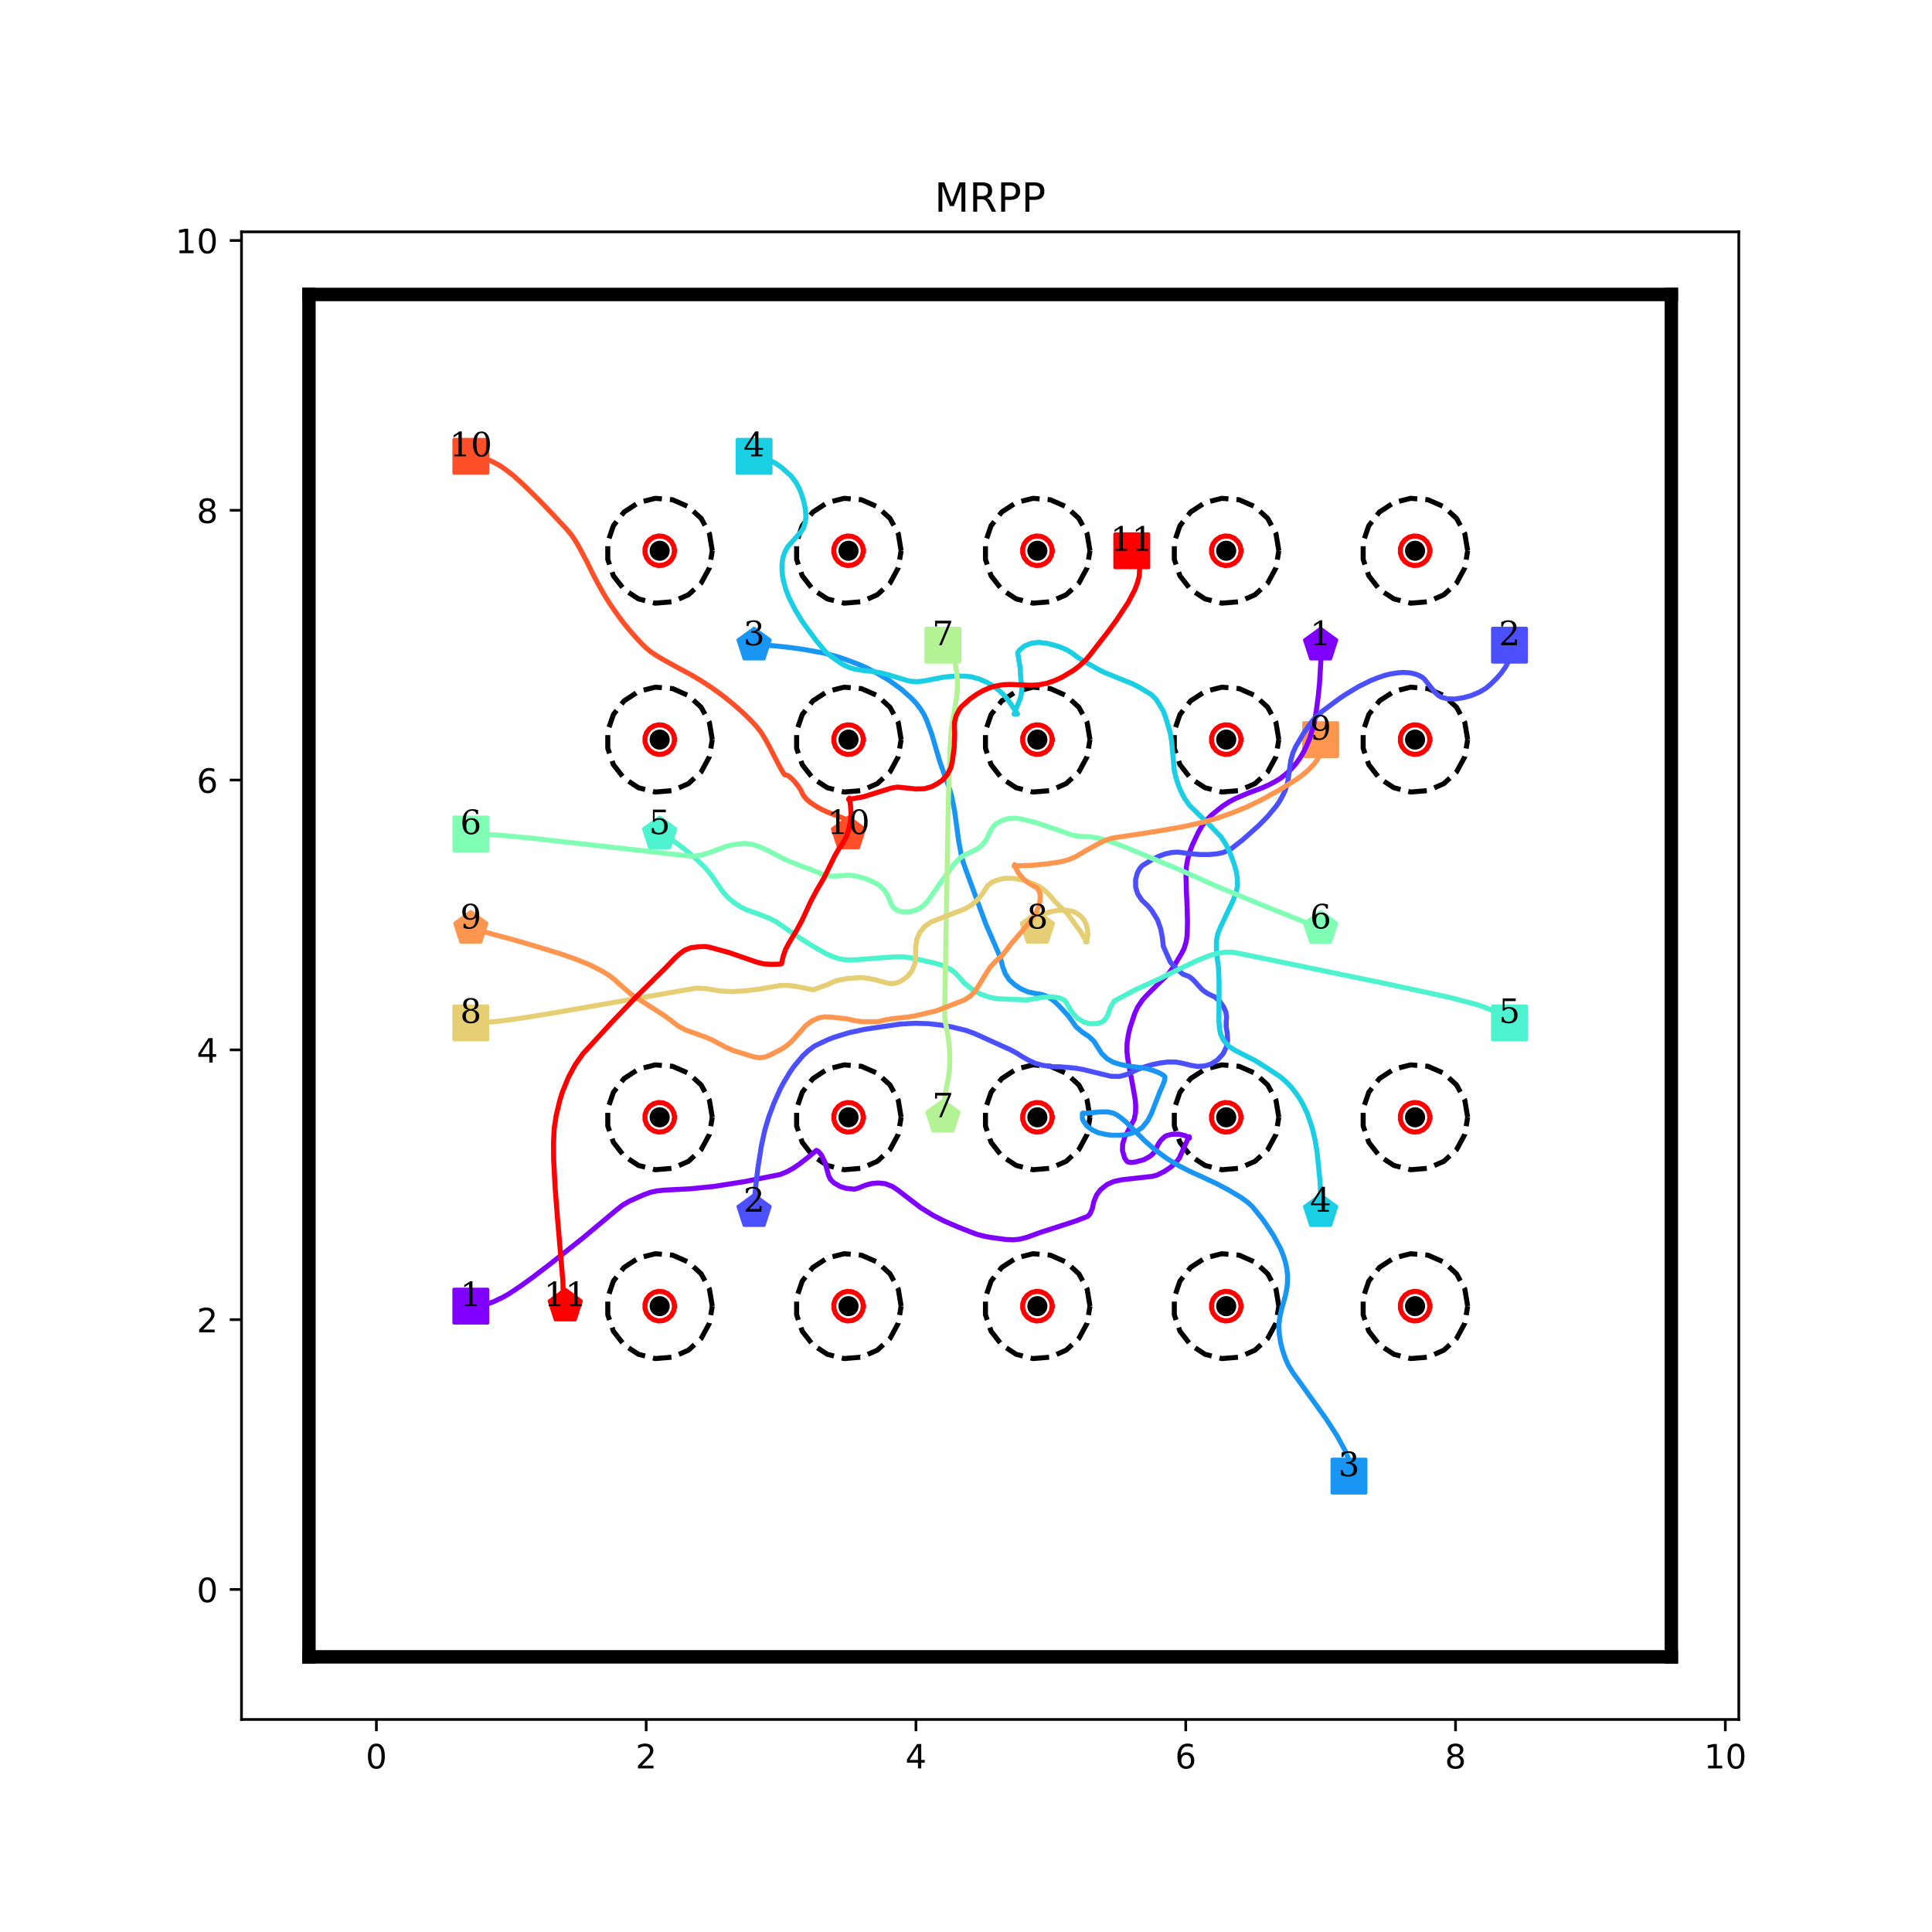 <?xml version="1.0" encoding="utf-8" standalone="no"?>
<!DOCTYPE svg PUBLIC "-//W3C//DTD SVG 1.1//EN"
  "http://www.w3.org/Graphics/SVG/1.1/DTD/svg11.dtd">
<!-- Created with matplotlib (http://matplotlib.org/) -->
<svg height="576pt" version="1.1" viewBox="0 0 576 576" width="576pt" xmlns="http://www.w3.org/2000/svg" xmlns:xlink="http://www.w3.org/1999/xlink">
 <defs>
  <style type="text/css">
*{stroke-linecap:butt;stroke-linejoin:round;}
  </style>
 </defs>
 <g id="figure_1">
  <g id="patch_1">
   <path d="M 0 576 
L 576 576 
L 576 0 
L 0 0 
z
" style="fill:#ffffff;"/>
  </g>
  <g id="axes_1">
   <g id="patch_2">
    <path d="M 72 512.64 
L 518.4 512.64 
L 518.4 69.12 
L 72 69.12 
z
" style="fill:#ffffff;"/>
   </g>
   <g id="matplotlib.axis_1">
    <g id="xtick_1">
     <g id="line2d_1">
      <defs>
       <path d="M 0 0 
L 0 3.5 
" id="m1d9c7e7056" style="stroke:#000000;stroke-width:0.8;"/>
      </defs>
      <g>
       <use style="stroke:#000000;stroke-width:0.8;" x="112.216" xlink:href="#m1d9c7e7056" y="512.64"/>
      </g>
     </g>
     <g id="text_1">
      <!-- 0 -->
      <defs>
       <path d="M 31.781 66.406 
Q 24.172 66.406 20.328 58.906 
Q 16.5 51.422 16.5 36.375 
Q 16.5 21.391 20.328 13.891 
Q 24.172 6.391 31.781 6.391 
Q 39.453 6.391 43.281 13.891 
Q 47.125 21.391 47.125 36.375 
Q 47.125 51.422 43.281 58.906 
Q 39.453 66.406 31.781 66.406 
z
M 31.781 74.219 
Q 44.047 74.219 50.516 64.516 
Q 56.984 54.828 56.984 36.375 
Q 56.984 17.969 50.516 8.266 
Q 44.047 -1.422 31.781 -1.422 
Q 19.531 -1.422 13.062 8.266 
Q 6.594 17.969 6.594 36.375 
Q 6.594 54.828 13.062 64.516 
Q 19.531 74.219 31.781 74.219 
z
" id="DejaVuSans-30"/>
      </defs>
      <g transform="translate(109.035 527.238)scale(0.1 -0.1)">
       <use xlink:href="#DejaVuSans-30"/>
      </g>
     </g>
    </g>
    <g id="xtick_2">
     <g id="line2d_2">
      <g>
       <use style="stroke:#000000;stroke-width:0.8;" x="192.649" xlink:href="#m1d9c7e7056" y="512.64"/>
      </g>
     </g>
     <g id="text_2">
      <!-- 2 -->
      <defs>
       <path d="M 19.188 8.297 
L 53.609 8.297 
L 53.609 0 
L 7.328 0 
L 7.328 8.297 
Q 12.938 14.109 22.625 23.891 
Q 32.328 33.688 34.812 36.531 
Q 39.547 41.844 41.422 45.531 
Q 43.312 49.219 43.312 52.781 
Q 43.312 58.594 39.234 62.25 
Q 35.156 65.922 28.609 65.922 
Q 23.969 65.922 18.812 64.312 
Q 13.672 62.703 7.812 59.422 
L 7.812 69.391 
Q 13.766 71.781 18.938 73 
Q 24.125 74.219 28.422 74.219 
Q 39.75 74.219 46.484 68.547 
Q 53.219 62.891 53.219 53.422 
Q 53.219 48.922 51.531 44.891 
Q 49.859 40.875 45.406 35.406 
Q 44.188 33.984 37.641 27.219 
Q 31.109 20.453 19.188 8.297 
z
" id="DejaVuSans-32"/>
      </defs>
      <g transform="translate(189.467 527.238)scale(0.1 -0.1)">
       <use xlink:href="#DejaVuSans-32"/>
      </g>
     </g>
    </g>
    <g id="xtick_3">
     <g id="line2d_3">
      <g>
       <use style="stroke:#000000;stroke-width:0.8;" x="273.081" xlink:href="#m1d9c7e7056" y="512.64"/>
      </g>
     </g>
     <g id="text_3">
      <!-- 4 -->
      <defs>
       <path d="M 37.797 64.312 
L 12.891 25.391 
L 37.797 25.391 
z
M 35.203 72.906 
L 47.609 72.906 
L 47.609 25.391 
L 58.016 25.391 
L 58.016 17.188 
L 47.609 17.188 
L 47.609 0 
L 37.797 0 
L 37.797 17.188 
L 4.891 17.188 
L 4.891 26.703 
z
" id="DejaVuSans-34"/>
      </defs>
      <g transform="translate(269.9 527.238)scale(0.1 -0.1)">
       <use xlink:href="#DejaVuSans-34"/>
      </g>
     </g>
    </g>
    <g id="xtick_4">
     <g id="line2d_4">
      <g>
       <use style="stroke:#000000;stroke-width:0.8;" x="353.514" xlink:href="#m1d9c7e7056" y="512.64"/>
      </g>
     </g>
     <g id="text_4">
      <!-- 6 -->
      <defs>
       <path d="M 33.016 40.375 
Q 26.375 40.375 22.484 35.828 
Q 18.609 31.297 18.609 23.391 
Q 18.609 15.531 22.484 10.953 
Q 26.375 6.391 33.016 6.391 
Q 39.656 6.391 43.531 10.953 
Q 47.406 15.531 47.406 23.391 
Q 47.406 31.297 43.531 35.828 
Q 39.656 40.375 33.016 40.375 
z
M 52.594 71.297 
L 52.594 62.312 
Q 48.875 64.062 45.094 64.984 
Q 41.312 65.922 37.594 65.922 
Q 27.828 65.922 22.672 59.328 
Q 17.531 52.734 16.797 39.406 
Q 19.672 43.656 24.016 45.922 
Q 28.375 48.188 33.594 48.188 
Q 44.578 48.188 50.953 41.516 
Q 57.328 34.859 57.328 23.391 
Q 57.328 12.156 50.688 5.359 
Q 44.047 -1.422 33.016 -1.422 
Q 20.359 -1.422 13.672 8.266 
Q 6.984 17.969 6.984 36.375 
Q 6.984 53.656 15.188 63.938 
Q 23.391 74.219 37.203 74.219 
Q 40.922 74.219 44.703 73.484 
Q 48.484 72.75 52.594 71.297 
z
" id="DejaVuSans-36"/>
      </defs>
      <g transform="translate(350.332 527.238)scale(0.1 -0.1)">
       <use xlink:href="#DejaVuSans-36"/>
      </g>
     </g>
    </g>
    <g id="xtick_5">
     <g id="line2d_5">
      <g>
       <use style="stroke:#000000;stroke-width:0.8;" x="433.946" xlink:href="#m1d9c7e7056" y="512.64"/>
      </g>
     </g>
     <g id="text_5">
      <!-- 8 -->
      <defs>
       <path d="M 31.781 34.625 
Q 24.75 34.625 20.719 30.859 
Q 16.703 27.094 16.703 20.516 
Q 16.703 13.922 20.719 10.156 
Q 24.75 6.391 31.781 6.391 
Q 38.812 6.391 42.859 10.172 
Q 46.922 13.969 46.922 20.516 
Q 46.922 27.094 42.891 30.859 
Q 38.875 34.625 31.781 34.625 
z
M 21.922 38.812 
Q 15.578 40.375 12.031 44.719 
Q 8.5 49.078 8.5 55.328 
Q 8.5 64.062 14.719 69.141 
Q 20.953 74.219 31.781 74.219 
Q 42.672 74.219 48.875 69.141 
Q 55.078 64.062 55.078 55.328 
Q 55.078 49.078 51.531 44.719 
Q 48 40.375 41.703 38.812 
Q 48.828 37.156 52.797 32.312 
Q 56.781 27.484 56.781 20.516 
Q 56.781 9.906 50.312 4.234 
Q 43.844 -1.422 31.781 -1.422 
Q 19.734 -1.422 13.25 4.234 
Q 6.781 9.906 6.781 20.516 
Q 6.781 27.484 10.781 32.312 
Q 14.797 37.156 21.922 38.812 
z
M 18.312 54.391 
Q 18.312 48.734 21.844 45.562 
Q 25.391 42.391 31.781 42.391 
Q 38.141 42.391 41.719 45.562 
Q 45.312 48.734 45.312 54.391 
Q 45.312 60.062 41.719 63.234 
Q 38.141 66.406 31.781 66.406 
Q 25.391 66.406 21.844 63.234 
Q 18.312 60.062 18.312 54.391 
z
" id="DejaVuSans-38"/>
      </defs>
      <g transform="translate(430.765 527.238)scale(0.1 -0.1)">
       <use xlink:href="#DejaVuSans-38"/>
      </g>
     </g>
    </g>
    <g id="xtick_6">
     <g id="line2d_6">
      <g>
       <use style="stroke:#000000;stroke-width:0.8;" x="514.378" xlink:href="#m1d9c7e7056" y="512.64"/>
      </g>
     </g>
     <g id="text_6">
      <!-- 10 -->
      <defs>
       <path d="M 12.406 8.297 
L 28.516 8.297 
L 28.516 63.922 
L 10.984 60.406 
L 10.984 69.391 
L 28.422 72.906 
L 38.281 72.906 
L 38.281 8.297 
L 54.391 8.297 
L 54.391 0 
L 12.406 0 
z
" id="DejaVuSans-31"/>
      </defs>
      <g transform="translate(508.016 527.238)scale(0.1 -0.1)">
       <use xlink:href="#DejaVuSans-31"/>
       <use x="63.623" xlink:href="#DejaVuSans-30"/>
      </g>
     </g>
    </g>
   </g>
   <g id="matplotlib.axis_2">
    <g id="ytick_1">
     <g id="line2d_7">
      <defs>
       <path d="M 0 0 
L -3.5 0 
" id="md159e5bb8c" style="stroke:#000000;stroke-width:0.8;"/>
      </defs>
      <g>
       <use style="stroke:#000000;stroke-width:0.8;" x="72" xlink:href="#md159e5bb8c" y="473.864"/>
      </g>
     </g>
     <g id="text_7">
      <!-- 0 -->
      <g transform="translate(58.638 477.663)scale(0.1 -0.1)">
       <use xlink:href="#DejaVuSans-30"/>
      </g>
     </g>
    </g>
    <g id="ytick_2">
     <g id="line2d_8">
      <g>
       <use style="stroke:#000000;stroke-width:0.8;" x="72" xlink:href="#md159e5bb8c" y="393.431"/>
      </g>
     </g>
     <g id="text_8">
      <!-- 2 -->
      <g transform="translate(58.638 397.231)scale(0.1 -0.1)">
       <use xlink:href="#DejaVuSans-32"/>
      </g>
     </g>
    </g>
    <g id="ytick_3">
     <g id="line2d_9">
      <g>
       <use style="stroke:#000000;stroke-width:0.8;" x="72" xlink:href="#md159e5bb8c" y="312.999"/>
      </g>
     </g>
     <g id="text_9">
      <!-- 4 -->
      <g transform="translate(58.638 316.798)scale(0.1 -0.1)">
       <use xlink:href="#DejaVuSans-34"/>
      </g>
     </g>
    </g>
    <g id="ytick_4">
     <g id="line2d_10">
      <g>
       <use style="stroke:#000000;stroke-width:0.8;" x="72" xlink:href="#md159e5bb8c" y="232.566"/>
      </g>
     </g>
     <g id="text_10">
      <!-- 6 -->
      <g transform="translate(58.638 236.366)scale(0.1 -0.1)">
       <use xlink:href="#DejaVuSans-36"/>
      </g>
     </g>
    </g>
    <g id="ytick_5">
     <g id="line2d_11">
      <g>
       <use style="stroke:#000000;stroke-width:0.8;" x="72" xlink:href="#md159e5bb8c" y="152.134"/>
      </g>
     </g>
     <g id="text_11">
      <!-- 8 -->
      <g transform="translate(58.638 155.933)scale(0.1 -0.1)">
       <use xlink:href="#DejaVuSans-38"/>
      </g>
     </g>
    </g>
    <g id="ytick_6">
     <g id="line2d_12">
      <g>
       <use style="stroke:#000000;stroke-width:0.8;" x="72" xlink:href="#md159e5bb8c" y="71.702"/>
      </g>
     </g>
     <g id="text_12">
      <!-- 10 -->
      <g transform="translate(52.275 75.501)scale(0.1 -0.1)">
       <use xlink:href="#DejaVuSans-31"/>
       <use x="63.623" xlink:href="#DejaVuSans-30"/>
      </g>
     </g>
    </g>
   </g>
   <g id="line2d_13">
    <path clip-path="url(#p7d043e964c)" d="M 140.368 389.41 
" style="fill:none;stroke:#1f77b4;stroke-linecap:square;stroke-width:1.5;"/>
    <defs>
     <path d="M -5 5 
L 5 5 
L 5 -5 
L -5 -5 
z
" id="m2f080a7837" style="stroke:#8000ff;stroke-linejoin:miter;"/>
    </defs>
    <g clip-path="url(#p7d043e964c)">
     <use style="fill:#8000ff;stroke:#8000ff;stroke-linejoin:miter;" x="140.368" xlink:href="#m2f080a7837" y="389.41"/>
    </g>
   </g>
   <g id="line2d_14">
    <path clip-path="url(#p7d043e964c)" d="M 393.73 192.35 
" style="fill:none;stroke:#ff7f0e;stroke-linecap:square;stroke-width:1.5;"/>
    <defs>
     <path d="M 0 -5 
L -4.755 -1.545 
L -2.939 4.045 
L 2.939 4.045 
L 4.755 -1.545 
z
" id="mf7bf31cf50" style="stroke:#8000ff;stroke-linejoin:miter;"/>
    </defs>
    <g clip-path="url(#p7d043e964c)">
     <use style="fill:#8000ff;stroke:#8000ff;stroke-linejoin:miter;" x="393.73" xlink:href="#mf7bf31cf50" y="192.35"/>
    </g>
   </g>
   <g id="line2d_15">
    <path clip-path="url(#p7d043e964c)" d="M 450.032 192.35 
" style="fill:none;stroke:#2ca02c;stroke-linecap:square;stroke-width:1.5;"/>
    <defs>
     <path d="M -5 5 
L 5 5 
L 5 -5 
L -5 -5 
z
" id="m4db8c6e473" style="stroke:#4c4ffc;stroke-linejoin:miter;"/>
    </defs>
    <g clip-path="url(#p7d043e964c)">
     <use style="fill:#4c4ffc;stroke:#4c4ffc;stroke-linejoin:miter;" x="450.032" xlink:href="#m4db8c6e473" y="192.35"/>
    </g>
   </g>
   <g id="line2d_16">
    <path clip-path="url(#p7d043e964c)" d="M 224.822 361.258 
" style="fill:none;stroke:#d62728;stroke-linecap:square;stroke-width:1.5;"/>
    <defs>
     <path d="M 0 -5 
L -4.755 -1.545 
L -2.939 4.045 
L 2.939 4.045 
L 4.755 -1.545 
z
" id="m6cc9b84ecb" style="stroke:#4c4ffc;stroke-linejoin:miter;"/>
    </defs>
    <g clip-path="url(#p7d043e964c)">
     <use style="fill:#4c4ffc;stroke:#4c4ffc;stroke-linejoin:miter;" x="224.822" xlink:href="#m6cc9b84ecb" y="361.258"/>
    </g>
   </g>
   <g id="line2d_17">
    <path clip-path="url(#p7d043e964c)" d="M 402.175 440.082 
" style="fill:none;stroke:#9467bd;stroke-linecap:square;stroke-width:1.5;"/>
    <defs>
     <path d="M -5 5 
L 5 5 
L 5 -5 
L -5 -5 
z
" id="m45a3f089a5" style="stroke:#1996f3;stroke-linejoin:miter;"/>
    </defs>
    <g clip-path="url(#p7d043e964c)">
     <use style="fill:#1996f3;stroke:#1996f3;stroke-linejoin:miter;" x="402.175" xlink:href="#m45a3f089a5" y="440.082"/>
    </g>
   </g>
   <g id="line2d_18">
    <path clip-path="url(#p7d043e964c)" d="M 224.822 192.35 
" style="fill:none;stroke:#8c564b;stroke-linecap:square;stroke-width:1.5;"/>
    <defs>
     <path d="M 0 -5 
L -4.755 -1.545 
L -2.939 4.045 
L 2.939 4.045 
L 4.755 -1.545 
z
" id="m5f656ecaa7" style="stroke:#1996f3;stroke-linejoin:miter;"/>
    </defs>
    <g clip-path="url(#p7d043e964c)">
     <use style="fill:#1996f3;stroke:#1996f3;stroke-linejoin:miter;" x="224.822" xlink:href="#m5f656ecaa7" y="192.35"/>
    </g>
   </g>
   <g id="line2d_19">
    <path clip-path="url(#p7d043e964c)" d="M 224.822 136.048 
" style="fill:none;stroke:#e377c2;stroke-linecap:square;stroke-width:1.5;"/>
    <defs>
     <path d="M -5 5 
L 5 5 
L 5 -5 
L -5 -5 
z
" id="m7c6c2f44f8" style="stroke:#1acee3;stroke-linejoin:miter;"/>
    </defs>
    <g clip-path="url(#p7d043e964c)">
     <use style="fill:#1acee3;stroke:#1acee3;stroke-linejoin:miter;" x="224.822" xlink:href="#m7c6c2f44f8" y="136.048"/>
    </g>
   </g>
   <g id="line2d_20">
    <path clip-path="url(#p7d043e964c)" d="M 393.73 361.258 
" style="fill:none;stroke:#7f7f7f;stroke-linecap:square;stroke-width:1.5;"/>
    <defs>
     <path d="M 0 -5 
L -4.755 -1.545 
L -2.939 4.045 
L 2.939 4.045 
L 4.755 -1.545 
z
" id="m63c6402b05" style="stroke:#1acee3;stroke-linejoin:miter;"/>
    </defs>
    <g clip-path="url(#p7d043e964c)">
     <use style="fill:#1acee3;stroke:#1acee3;stroke-linejoin:miter;" x="393.73" xlink:href="#m63c6402b05" y="361.258"/>
    </g>
   </g>
   <g id="line2d_21">
    <path clip-path="url(#p7d043e964c)" d="M 450.032 304.956 
" style="fill:none;stroke:#bcbd22;stroke-linecap:square;stroke-width:1.5;"/>
    <defs>
     <path d="M -5 5 
L 5 5 
L 5 -5 
L -5 -5 
z
" id="mee523c4111" style="stroke:#4df3ce;stroke-linejoin:miter;"/>
    </defs>
    <g clip-path="url(#p7d043e964c)">
     <use style="fill:#4df3ce;stroke:#4df3ce;stroke-linejoin:miter;" x="450.032" xlink:href="#mee523c4111" y="304.956"/>
    </g>
   </g>
   <g id="line2d_22">
    <path clip-path="url(#p7d043e964c)" d="M 196.67 248.653 
" style="fill:none;stroke:#17becf;stroke-linecap:square;stroke-width:1.5;"/>
    <defs>
     <path d="M 0 -5 
L -4.755 -1.545 
L -2.939 4.045 
L 2.939 4.045 
L 4.755 -1.545 
z
" id="m7d7288adf4" style="stroke:#4df3ce;stroke-linejoin:miter;"/>
    </defs>
    <g clip-path="url(#p7d043e964c)">
     <use style="fill:#4df3ce;stroke:#4df3ce;stroke-linejoin:miter;" x="196.67" xlink:href="#m7d7288adf4" y="248.653"/>
    </g>
   </g>
   <g id="line2d_23">
    <path clip-path="url(#p7d043e964c)" d="M 140.368 248.653 
" style="fill:none;stroke:#1f77b4;stroke-linecap:square;stroke-width:1.5;"/>
    <defs>
     <path d="M -5 5 
L 5 5 
L 5 -5 
L -5 -5 
z
" id="me5d24f55da" style="stroke:#80ffb4;stroke-linejoin:miter;"/>
    </defs>
    <g clip-path="url(#p7d043e964c)">
     <use style="fill:#80ffb4;stroke:#80ffb4;stroke-linejoin:miter;" x="140.368" xlink:href="#me5d24f55da" y="248.653"/>
    </g>
   </g>
   <g id="line2d_24">
    <path clip-path="url(#p7d043e964c)" d="M 393.73 276.804 
" style="fill:none;stroke:#ff7f0e;stroke-linecap:square;stroke-width:1.5;"/>
    <defs>
     <path d="M 0 -5 
L -4.755 -1.545 
L -2.939 4.045 
L 2.939 4.045 
L 4.755 -1.545 
z
" id="mad097c4b6d" style="stroke:#80ffb4;stroke-linejoin:miter;"/>
    </defs>
    <g clip-path="url(#p7d043e964c)">
     <use style="fill:#80ffb4;stroke:#80ffb4;stroke-linejoin:miter;" x="393.73" xlink:href="#mad097c4b6d" y="276.804"/>
    </g>
   </g>
   <g id="line2d_25">
    <path clip-path="url(#p7d043e964c)" d="M 281.124 192.35 
" style="fill:none;stroke:#2ca02c;stroke-linecap:square;stroke-width:1.5;"/>
    <defs>
     <path d="M -5 5 
L 5 5 
L 5 -5 
L -5 -5 
z
" id="m4ab027e568" style="stroke:#b3f396;stroke-linejoin:miter;"/>
    </defs>
    <g clip-path="url(#p7d043e964c)">
     <use style="fill:#b3f396;stroke:#b3f396;stroke-linejoin:miter;" x="281.124" xlink:href="#m4ab027e568" y="192.35"/>
    </g>
   </g>
   <g id="line2d_26">
    <path clip-path="url(#p7d043e964c)" d="M 281.124 333.107 
" style="fill:none;stroke:#d62728;stroke-linecap:square;stroke-width:1.5;"/>
    <defs>
     <path d="M 0 -5 
L -4.755 -1.545 
L -2.939 4.045 
L 2.939 4.045 
L 4.755 -1.545 
z
" id="mfeffd800e4" style="stroke:#b3f396;stroke-linejoin:miter;"/>
    </defs>
    <g clip-path="url(#p7d043e964c)">
     <use style="fill:#b3f396;stroke:#b3f396;stroke-linejoin:miter;" x="281.124" xlink:href="#mfeffd800e4" y="333.107"/>
    </g>
   </g>
   <g id="line2d_27">
    <path clip-path="url(#p7d043e964c)" d="M 140.368 304.956 
" style="fill:none;stroke:#9467bd;stroke-linecap:square;stroke-width:1.5;"/>
    <defs>
     <path d="M -5 5 
L 5 5 
L 5 -5 
L -5 -5 
z
" id="m651a2f9f37" style="stroke:#e6ce74;stroke-linejoin:miter;"/>
    </defs>
    <g clip-path="url(#p7d043e964c)">
     <use style="fill:#e6ce74;stroke:#e6ce74;stroke-linejoin:miter;" x="140.368" xlink:href="#m651a2f9f37" y="304.956"/>
    </g>
   </g>
   <g id="line2d_28">
    <path clip-path="url(#p7d043e964c)" d="M 309.276 276.804 
" style="fill:none;stroke:#8c564b;stroke-linecap:square;stroke-width:1.5;"/>
    <defs>
     <path d="M 0 -5 
L -4.755 -1.545 
L -2.939 4.045 
L 2.939 4.045 
L 4.755 -1.545 
z
" id="m4a31f5cc05" style="stroke:#e6ce74;stroke-linejoin:miter;"/>
    </defs>
    <g clip-path="url(#p7d043e964c)">
     <use style="fill:#e6ce74;stroke:#e6ce74;stroke-linejoin:miter;" x="309.276" xlink:href="#m4a31f5cc05" y="276.804"/>
    </g>
   </g>
   <g id="line2d_29">
    <path clip-path="url(#p7d043e964c)" d="M 393.73 220.502 
" style="fill:none;stroke:#e377c2;stroke-linecap:square;stroke-width:1.5;"/>
    <defs>
     <path d="M -5 5 
L 5 5 
L 5 -5 
L -5 -5 
z
" id="m1de9b71862" style="stroke:#ff964f;stroke-linejoin:miter;"/>
    </defs>
    <g clip-path="url(#p7d043e964c)">
     <use style="fill:#ff964f;stroke:#ff964f;stroke-linejoin:miter;" x="393.73" xlink:href="#m1de9b71862" y="220.502"/>
    </g>
   </g>
   <g id="line2d_30">
    <path clip-path="url(#p7d043e964c)" d="M 140.368 276.804 
" style="fill:none;stroke:#7f7f7f;stroke-linecap:square;stroke-width:1.5;"/>
    <defs>
     <path d="M 0 -5 
L -4.755 -1.545 
L -2.939 4.045 
L 2.939 4.045 
L 4.755 -1.545 
z
" id="me3bc67f537" style="stroke:#ff964f;stroke-linejoin:miter;"/>
    </defs>
    <g clip-path="url(#p7d043e964c)">
     <use style="fill:#ff964f;stroke:#ff964f;stroke-linejoin:miter;" x="140.368" xlink:href="#me3bc67f537" y="276.804"/>
    </g>
   </g>
   <g id="line2d_31">
    <path clip-path="url(#p7d043e964c)" d="M 140.368 136.048 
" style="fill:none;stroke:#bcbd22;stroke-linecap:square;stroke-width:1.5;"/>
    <defs>
     <path d="M -5 5 
L 5 5 
L 5 -5 
L -5 -5 
z
" id="m3c32227df7" style="stroke:#ff4f28;stroke-linejoin:miter;"/>
    </defs>
    <g clip-path="url(#p7d043e964c)">
     <use style="fill:#ff4f28;stroke:#ff4f28;stroke-linejoin:miter;" x="140.368" xlink:href="#m3c32227df7" y="136.048"/>
    </g>
   </g>
   <g id="line2d_32">
    <path clip-path="url(#p7d043e964c)" d="M 252.973 248.653 
" style="fill:none;stroke:#17becf;stroke-linecap:square;stroke-width:1.5;"/>
    <defs>
     <path d="M 0 -5 
L -4.755 -1.545 
L -2.939 4.045 
L 2.939 4.045 
L 4.755 -1.545 
z
" id="m6ffb81177e" style="stroke:#ff4f28;stroke-linejoin:miter;"/>
    </defs>
    <g clip-path="url(#p7d043e964c)">
     <use style="fill:#ff4f28;stroke:#ff4f28;stroke-linejoin:miter;" x="252.973" xlink:href="#m6ffb81177e" y="248.653"/>
    </g>
   </g>
   <g id="line2d_33">
    <path clip-path="url(#p7d043e964c)" d="M 337.427 164.199 
" style="fill:none;stroke:#1f77b4;stroke-linecap:square;stroke-width:1.5;"/>
    <defs>
     <path d="M -5 5 
L 5 5 
L 5 -5 
L -5 -5 
z
" id="m98e2cd0024" style="stroke:#ff0000;stroke-linejoin:miter;"/>
    </defs>
    <g clip-path="url(#p7d043e964c)">
     <use style="fill:#ff0000;stroke:#ff0000;stroke-linejoin:miter;" x="337.427" xlink:href="#m98e2cd0024" y="164.199"/>
    </g>
   </g>
   <g id="line2d_34">
    <path clip-path="url(#p7d043e964c)" d="M 168.519 389.41 
" style="fill:none;stroke:#ff7f0e;stroke-linecap:square;stroke-width:1.5;"/>
    <defs>
     <path d="M 0 -5 
L -4.755 -1.545 
L -2.939 4.045 
L 2.939 4.045 
L 4.755 -1.545 
z
" id="md17f7cace2" style="stroke:#ff0000;stroke-linejoin:miter;"/>
    </defs>
    <g clip-path="url(#p7d043e964c)">
     <use style="fill:#ff0000;stroke:#ff0000;stroke-linejoin:miter;" x="168.519" xlink:href="#md17f7cace2" y="389.41"/>
    </g>
   </g>
   <g id="line2d_35">
    <defs>
     <path d="M 0 2.5 
C 0.663 2.5 1.299 2.237 1.768 1.768 
C 2.237 1.299 2.5 0.663 2.5 0 
C 2.5 -0.663 2.237 -1.299 1.768 -1.768 
C 1.299 -2.237 0.663 -2.5 0 -2.5 
C -0.663 -2.5 -1.299 -2.237 -1.768 -1.768 
C -2.237 -1.299 -2.5 -0.663 -2.5 0 
C -2.5 0.663 -2.237 1.299 -1.768 1.768 
C -1.299 2.237 -0.663 2.5 0 2.5 
z
" id="m281aa8a3f3" style="stroke:#000000;"/>
    </defs>
    <g clip-path="url(#p7d043e964c)">
     <use style="stroke:#000000;" x="196.67" xlink:href="#m281aa8a3f3" y="389.41"/>
     <use style="stroke:#000000;" x="196.67" xlink:href="#m281aa8a3f3" y="333.107"/>
     <use style="stroke:#000000;" x="252.973" xlink:href="#m281aa8a3f3" y="389.41"/>
     <use style="stroke:#000000;" x="252.973" xlink:href="#m281aa8a3f3" y="333.107"/>
     <use style="stroke:#000000;" x="309.276" xlink:href="#m281aa8a3f3" y="389.41"/>
     <use style="stroke:#000000;" x="309.276" xlink:href="#m281aa8a3f3" y="333.107"/>
     <use style="stroke:#000000;" x="365.578" xlink:href="#m281aa8a3f3" y="389.41"/>
     <use style="stroke:#000000;" x="365.578" xlink:href="#m281aa8a3f3" y="333.107"/>
     <use style="stroke:#000000;" x="421.881" xlink:href="#m281aa8a3f3" y="389.41"/>
     <use style="stroke:#000000;" x="421.881" xlink:href="#m281aa8a3f3" y="333.107"/>
     <use style="stroke:#000000;" x="196.67" xlink:href="#m281aa8a3f3" y="220.502"/>
     <use style="stroke:#000000;" x="196.67" xlink:href="#m281aa8a3f3" y="164.199"/>
     <use style="stroke:#000000;" x="252.973" xlink:href="#m281aa8a3f3" y="220.502"/>
     <use style="stroke:#000000;" x="252.973" xlink:href="#m281aa8a3f3" y="164.199"/>
     <use style="stroke:#000000;" x="309.276" xlink:href="#m281aa8a3f3" y="220.502"/>
     <use style="stroke:#000000;" x="309.276" xlink:href="#m281aa8a3f3" y="164.199"/>
     <use style="stroke:#000000;" x="365.578" xlink:href="#m281aa8a3f3" y="220.502"/>
     <use style="stroke:#000000;" x="365.578" xlink:href="#m281aa8a3f3" y="164.199"/>
     <use style="stroke:#000000;" x="421.881" xlink:href="#m281aa8a3f3" y="220.502"/>
     <use style="stroke:#000000;" x="421.881" xlink:href="#m281aa8a3f3" y="164.199"/>
    </g>
   </g>
   <g id="line2d_36">
    <path clip-path="url(#p7d043e964c)" d="M 212.355 389.41 
L 211.505 384.317 
L 209.047 379.776 
L 205.249 376.279 
L 200.521 374.205 
L 195.375 373.779 
L 190.37 375.046 
L 186.048 377.87 
L 182.876 381.945 
L 181.2 386.828 
L 181.2 391.991 
L 182.876 396.875 
L 186.048 400.949 
L 190.37 403.773 
L 195.375 405.04 
L 200.521 404.614 
L 205.249 402.54 
L 209.047 399.043 
L 211.505 394.502 
L 212.355 389.41 
" style="fill:none;stroke:#000000;stroke-dasharray:5.55,2.4;stroke-dashoffset:0;stroke-width:1.5;"/>
   </g>
   <g id="line2d_37">
    <path clip-path="url(#p7d043e964c)" d="M 201.094 389.41 
L 200.854 387.973 
L 200.161 386.693 
L 199.09 385.706 
L 197.756 385.121 
L 196.305 385.001 
L 194.893 385.359 
L 193.674 386.155 
L 192.78 387.304 
L 192.307 388.682 
L 192.307 390.138 
L 192.78 391.515 
L 193.674 392.664 
L 194.893 393.461 
L 196.305 393.818 
L 197.756 393.698 
L 199.09 393.113 
L 200.161 392.127 
L 200.854 390.846 
L 201.094 389.41 
" style="fill:none;stroke:#ff0000;stroke-linecap:square;stroke-width:1.5;"/>
   </g>
   <g id="line2d_38">
    <path clip-path="url(#p7d043e964c)" d="M 212.355 333.107 
L 211.505 328.014 
L 209.047 323.474 
L 205.249 319.977 
L 200.521 317.903 
L 195.375 317.476 
L 190.37 318.744 
L 186.048 321.568 
L 182.876 325.642 
L 181.2 330.525 
L 181.2 335.689 
L 182.876 340.572 
L 186.048 344.646 
L 190.37 347.47 
L 195.375 348.738 
L 200.521 348.311 
L 205.249 346.237 
L 209.047 342.741 
L 211.505 338.2 
L 212.355 333.107 
" style="fill:none;stroke:#000000;stroke-dasharray:5.55,2.4;stroke-dashoffset:0;stroke-width:1.5;"/>
   </g>
   <g id="line2d_39">
    <path clip-path="url(#p7d043e964c)" d="M 201.094 333.107 
L 200.854 331.671 
L 200.161 330.39 
L 199.09 329.404 
L 197.756 328.819 
L 196.305 328.698 
L 194.893 329.056 
L 193.674 329.852 
L 192.78 331.002 
L 192.307 332.379 
L 192.307 333.835 
L 192.78 335.213 
L 193.674 336.362 
L 194.893 337.158 
L 196.305 337.516 
L 197.756 337.395 
L 199.09 336.81 
L 200.161 335.824 
L 200.854 334.543 
L 201.094 333.107 
" style="fill:none;stroke:#ff0000;stroke-linecap:square;stroke-width:1.5;"/>
   </g>
   <g id="line2d_40">
    <path clip-path="url(#p7d043e964c)" d="M 268.657 389.41 
L 267.807 384.317 
L 265.35 379.776 
L 261.551 376.279 
L 256.823 374.205 
L 251.678 373.779 
L 246.673 375.046 
L 242.35 377.87 
L 239.179 381.945 
L 237.503 386.828 
L 237.503 391.991 
L 239.179 396.875 
L 242.35 400.949 
L 246.673 403.773 
L 251.678 405.04 
L 256.823 404.614 
L 261.551 402.54 
L 265.35 399.043 
L 267.807 394.502 
L 268.657 389.41 
" style="fill:none;stroke:#000000;stroke-dasharray:5.55,2.4;stroke-dashoffset:0;stroke-width:1.5;"/>
   </g>
   <g id="line2d_41">
    <path clip-path="url(#p7d043e964c)" d="M 257.397 389.41 
L 257.157 387.973 
L 256.464 386.693 
L 255.393 385.706 
L 254.059 385.121 
L 252.608 385.001 
L 251.196 385.359 
L 249.977 386.155 
L 249.082 387.304 
L 248.61 388.682 
L 248.61 390.138 
L 249.082 391.515 
L 249.977 392.664 
L 251.196 393.461 
L 252.608 393.818 
L 254.059 393.698 
L 255.393 393.113 
L 256.464 392.127 
L 257.157 390.846 
L 257.397 389.41 
" style="fill:none;stroke:#ff0000;stroke-linecap:square;stroke-width:1.5;"/>
   </g>
   <g id="line2d_42">
    <path clip-path="url(#p7d043e964c)" d="M 268.657 333.107 
L 267.807 328.014 
L 265.35 323.474 
L 261.551 319.977 
L 256.823 317.903 
L 251.678 317.476 
L 246.673 318.744 
L 242.35 321.568 
L 239.179 325.642 
L 237.503 330.525 
L 237.503 335.689 
L 239.179 340.572 
L 242.35 344.646 
L 246.673 347.47 
L 251.678 348.738 
L 256.823 348.311 
L 261.551 346.237 
L 265.35 342.741 
L 267.807 338.2 
L 268.657 333.107 
" style="fill:none;stroke:#000000;stroke-dasharray:5.55,2.4;stroke-dashoffset:0;stroke-width:1.5;"/>
   </g>
   <g id="line2d_43">
    <path clip-path="url(#p7d043e964c)" d="M 257.397 333.107 
L 257.157 331.671 
L 256.464 330.39 
L 255.393 329.404 
L 254.059 328.819 
L 252.608 328.698 
L 251.196 329.056 
L 249.977 329.852 
L 249.082 331.002 
L 248.61 332.379 
L 248.61 333.835 
L 249.082 335.213 
L 249.977 336.362 
L 251.196 337.158 
L 252.608 337.516 
L 254.059 337.395 
L 255.393 336.81 
L 256.464 335.824 
L 257.157 334.543 
L 257.397 333.107 
" style="fill:none;stroke:#ff0000;stroke-linecap:square;stroke-width:1.5;"/>
   </g>
   <g id="line2d_44">
    <path clip-path="url(#p7d043e964c)" d="M 324.96 389.41 
L 324.11 384.317 
L 321.653 379.776 
L 317.854 376.279 
L 313.126 374.205 
L 307.98 373.779 
L 302.975 375.046 
L 298.653 377.87 
L 295.482 381.945 
L 293.805 386.828 
L 293.805 391.991 
L 295.482 396.875 
L 298.653 400.949 
L 302.975 403.773 
L 307.98 405.04 
L 313.126 404.614 
L 317.854 402.54 
L 321.653 399.043 
L 324.11 394.502 
L 324.96 389.41 
" style="fill:none;stroke:#000000;stroke-dasharray:5.55,2.4;stroke-dashoffset:0;stroke-width:1.5;"/>
   </g>
   <g id="line2d_45">
    <path clip-path="url(#p7d043e964c)" d="M 313.699 389.41 
L 313.46 387.973 
L 312.767 386.693 
L 311.695 385.706 
L 310.362 385.121 
L 308.91 385.001 
L 307.499 385.359 
L 306.28 386.155 
L 305.385 387.304 
L 304.912 388.682 
L 304.912 390.138 
L 305.385 391.515 
L 306.28 392.664 
L 307.499 393.461 
L 308.91 393.818 
L 310.362 393.698 
L 311.695 393.113 
L 312.767 392.127 
L 313.46 390.846 
L 313.699 389.41 
" style="fill:none;stroke:#ff0000;stroke-linecap:square;stroke-width:1.5;"/>
   </g>
   <g id="line2d_46">
    <path clip-path="url(#p7d043e964c)" d="M 324.96 333.107 
L 324.11 328.014 
L 321.653 323.474 
L 317.854 319.977 
L 313.126 317.903 
L 307.98 317.476 
L 302.975 318.744 
L 298.653 321.568 
L 295.482 325.642 
L 293.805 330.525 
L 293.805 335.689 
L 295.482 340.572 
L 298.653 344.646 
L 302.975 347.47 
L 307.98 348.738 
L 313.126 348.311 
L 317.854 346.237 
L 321.653 342.741 
L 324.11 338.2 
L 324.96 333.107 
" style="fill:none;stroke:#000000;stroke-dasharray:5.55,2.4;stroke-dashoffset:0;stroke-width:1.5;"/>
   </g>
   <g id="line2d_47">
    <path clip-path="url(#p7d043e964c)" d="M 313.699 333.107 
L 313.46 331.671 
L 312.767 330.39 
L 311.695 329.404 
L 310.362 328.819 
L 308.91 328.698 
L 307.499 329.056 
L 306.28 329.852 
L 305.385 331.002 
L 304.912 332.379 
L 304.912 333.835 
L 305.385 335.213 
L 306.28 336.362 
L 307.499 337.158 
L 308.91 337.516 
L 310.362 337.395 
L 311.695 336.81 
L 312.767 335.824 
L 313.46 334.543 
L 313.699 333.107 
" style="fill:none;stroke:#ff0000;stroke-linecap:square;stroke-width:1.5;"/>
   </g>
   <g id="line2d_48">
    <path clip-path="url(#p7d043e964c)" d="M 381.263 389.41 
L 380.413 384.317 
L 377.956 379.776 
L 374.157 376.279 
L 369.429 374.205 
L 364.283 373.779 
L 359.278 375.046 
L 354.956 377.87 
L 351.784 381.945 
L 350.108 386.828 
L 350.108 391.991 
L 351.784 396.875 
L 354.956 400.949 
L 359.278 403.773 
L 364.283 405.04 
L 369.429 404.614 
L 374.157 402.54 
L 377.956 399.043 
L 380.413 394.502 
L 381.263 389.41 
" style="fill:none;stroke:#000000;stroke-dasharray:5.55,2.4;stroke-dashoffset:0;stroke-width:1.5;"/>
   </g>
   <g id="line2d_49">
    <path clip-path="url(#p7d043e964c)" d="M 370.002 389.41 
L 369.762 387.973 
L 369.069 386.693 
L 367.998 385.706 
L 366.664 385.121 
L 365.213 385.001 
L 363.801 385.359 
L 362.582 386.155 
L 361.688 387.304 
L 361.215 388.682 
L 361.215 390.138 
L 361.688 391.515 
L 362.582 392.664 
L 363.801 393.461 
L 365.213 393.818 
L 366.664 393.698 
L 367.998 393.113 
L 369.069 392.127 
L 369.762 390.846 
L 370.002 389.41 
" style="fill:none;stroke:#ff0000;stroke-linecap:square;stroke-width:1.5;"/>
   </g>
   <g id="line2d_50">
    <path clip-path="url(#p7d043e964c)" d="M 381.263 333.107 
L 380.413 328.014 
L 377.956 323.474 
L 374.157 319.977 
L 369.429 317.903 
L 364.283 317.476 
L 359.278 318.744 
L 354.956 321.568 
L 351.784 325.642 
L 350.108 330.525 
L 350.108 335.689 
L 351.784 340.572 
L 354.956 344.646 
L 359.278 347.47 
L 364.283 348.738 
L 369.429 348.311 
L 374.157 346.237 
L 377.956 342.741 
L 380.413 338.2 
L 381.263 333.107 
" style="fill:none;stroke:#000000;stroke-dasharray:5.55,2.4;stroke-dashoffset:0;stroke-width:1.5;"/>
   </g>
   <g id="line2d_51">
    <path clip-path="url(#p7d043e964c)" d="M 370.002 333.107 
L 369.762 331.671 
L 369.069 330.39 
L 367.998 329.404 
L 366.664 328.819 
L 365.213 328.698 
L 363.801 329.056 
L 362.582 329.852 
L 361.688 331.002 
L 361.215 332.379 
L 361.215 333.835 
L 361.688 335.213 
L 362.582 336.362 
L 363.801 337.158 
L 365.213 337.516 
L 366.664 337.395 
L 367.998 336.81 
L 369.069 335.824 
L 369.762 334.543 
L 370.002 333.107 
" style="fill:none;stroke:#ff0000;stroke-linecap:square;stroke-width:1.5;"/>
   </g>
   <g id="line2d_52">
    <path clip-path="url(#p7d043e964c)" d="M 437.565 389.41 
L 436.716 384.317 
L 434.258 379.776 
L 430.46 376.279 
L 425.731 374.205 
L 420.586 373.779 
L 415.581 375.046 
L 411.258 377.87 
L 408.087 381.945 
L 406.411 386.828 
L 406.411 391.991 
L 408.087 396.875 
L 411.258 400.949 
L 415.581 403.773 
L 420.586 405.04 
L 425.731 404.614 
L 430.46 402.54 
L 434.258 399.043 
L 436.716 394.502 
L 437.565 389.41 
" style="fill:none;stroke:#000000;stroke-dasharray:5.55,2.4;stroke-dashoffset:0;stroke-width:1.5;"/>
   </g>
   <g id="line2d_53">
    <path clip-path="url(#p7d043e964c)" d="M 426.305 389.41 
L 426.065 387.973 
L 425.372 386.693 
L 424.301 385.706 
L 422.967 385.121 
L 421.516 385.001 
L 420.104 385.359 
L 418.885 386.155 
L 417.99 387.304 
L 417.518 388.682 
L 417.518 390.138 
L 417.99 391.515 
L 418.885 392.664 
L 420.104 393.461 
L 421.516 393.818 
L 422.967 393.698 
L 424.301 393.113 
L 425.372 392.127 
L 426.065 390.846 
L 426.305 389.41 
" style="fill:none;stroke:#ff0000;stroke-linecap:square;stroke-width:1.5;"/>
   </g>
   <g id="line2d_54">
    <path clip-path="url(#p7d043e964c)" d="M 437.565 333.107 
L 436.716 328.014 
L 434.258 323.474 
L 430.46 319.977 
L 425.731 317.903 
L 420.586 317.476 
L 415.581 318.744 
L 411.258 321.568 
L 408.087 325.642 
L 406.411 330.525 
L 406.411 335.689 
L 408.087 340.572 
L 411.258 344.646 
L 415.581 347.47 
L 420.586 348.738 
L 425.731 348.311 
L 430.46 346.237 
L 434.258 342.741 
L 436.716 338.2 
L 437.565 333.107 
" style="fill:none;stroke:#000000;stroke-dasharray:5.55,2.4;stroke-dashoffset:0;stroke-width:1.5;"/>
   </g>
   <g id="line2d_55">
    <path clip-path="url(#p7d043e964c)" d="M 426.305 333.107 
L 426.065 331.671 
L 425.372 330.39 
L 424.301 329.404 
L 422.967 328.819 
L 421.516 328.698 
L 420.104 329.056 
L 418.885 329.852 
L 417.99 331.002 
L 417.518 332.379 
L 417.518 333.835 
L 417.99 335.213 
L 418.885 336.362 
L 420.104 337.158 
L 421.516 337.516 
L 422.967 337.395 
L 424.301 336.81 
L 425.372 335.824 
L 426.065 334.543 
L 426.305 333.107 
" style="fill:none;stroke:#ff0000;stroke-linecap:square;stroke-width:1.5;"/>
   </g>
   <g id="line2d_56">
    <path clip-path="url(#p7d043e964c)" d="M 212.355 220.502 
L 211.505 215.409 
L 209.047 210.868 
L 205.249 207.371 
L 200.521 205.297 
L 195.375 204.871 
L 190.37 206.138 
L 186.048 208.962 
L 182.876 213.037 
L 181.2 217.92 
L 181.2 223.083 
L 182.876 227.967 
L 186.048 232.041 
L 190.37 234.865 
L 195.375 236.132 
L 200.521 235.706 
L 205.249 233.632 
L 209.047 230.135 
L 211.505 225.594 
L 212.355 220.502 
" style="fill:none;stroke:#000000;stroke-dasharray:5.55,2.4;stroke-dashoffset:0;stroke-width:1.5;"/>
   </g>
   <g id="line2d_57">
    <path clip-path="url(#p7d043e964c)" d="M 201.094 220.502 
L 200.854 219.065 
L 200.161 217.784 
L 199.09 216.798 
L 197.756 216.213 
L 196.305 216.093 
L 194.893 216.45 
L 193.674 217.247 
L 192.78 218.396 
L 192.307 219.773 
L 192.307 221.23 
L 192.78 222.607 
L 193.674 223.756 
L 194.893 224.553 
L 196.305 224.91 
L 197.756 224.79 
L 199.09 224.205 
L 200.161 223.219 
L 200.854 221.938 
L 201.094 220.502 
" style="fill:none;stroke:#ff0000;stroke-linecap:square;stroke-width:1.5;"/>
   </g>
   <g id="line2d_58">
    <path clip-path="url(#p7d043e964c)" d="M 212.355 164.199 
L 211.505 159.106 
L 209.047 154.565 
L 205.249 151.069 
L 200.521 148.995 
L 195.375 148.568 
L 190.37 149.836 
L 186.048 152.66 
L 182.876 156.734 
L 181.2 161.617 
L 181.2 166.78 
L 182.876 171.664 
L 186.048 175.738 
L 190.37 178.562 
L 195.375 179.83 
L 200.521 179.403 
L 205.249 177.329 
L 209.047 173.832 
L 211.505 169.292 
L 212.355 164.199 
" style="fill:none;stroke:#000000;stroke-dasharray:5.55,2.4;stroke-dashoffset:0;stroke-width:1.5;"/>
   </g>
   <g id="line2d_59">
    <path clip-path="url(#p7d043e964c)" d="M 201.094 164.199 
L 200.854 162.763 
L 200.161 161.482 
L 199.09 160.495 
L 197.756 159.911 
L 196.305 159.79 
L 194.893 160.148 
L 193.674 160.944 
L 192.78 162.093 
L 192.307 163.471 
L 192.307 164.927 
L 192.78 166.304 
L 193.674 167.454 
L 194.893 168.25 
L 196.305 168.608 
L 197.756 168.487 
L 199.09 167.902 
L 200.161 166.916 
L 200.854 165.635 
L 201.094 164.199 
" style="fill:none;stroke:#ff0000;stroke-linecap:square;stroke-width:1.5;"/>
   </g>
   <g id="line2d_60">
    <path clip-path="url(#p7d043e964c)" d="M 268.657 220.502 
L 267.807 215.409 
L 265.35 210.868 
L 261.551 207.371 
L 256.823 205.297 
L 251.678 204.871 
L 246.673 206.138 
L 242.35 208.962 
L 239.179 213.037 
L 237.503 217.92 
L 237.503 223.083 
L 239.179 227.967 
L 242.35 232.041 
L 246.673 234.865 
L 251.678 236.132 
L 256.823 235.706 
L 261.551 233.632 
L 265.35 230.135 
L 267.807 225.594 
L 268.657 220.502 
" style="fill:none;stroke:#000000;stroke-dasharray:5.55,2.4;stroke-dashoffset:0;stroke-width:1.5;"/>
   </g>
   <g id="line2d_61">
    <path clip-path="url(#p7d043e964c)" d="M 257.397 220.502 
L 257.157 219.065 
L 256.464 217.784 
L 255.393 216.798 
L 254.059 216.213 
L 252.608 216.093 
L 251.196 216.45 
L 249.977 217.247 
L 249.082 218.396 
L 248.61 219.773 
L 248.61 221.23 
L 249.082 222.607 
L 249.977 223.756 
L 251.196 224.553 
L 252.608 224.91 
L 254.059 224.79 
L 255.393 224.205 
L 256.464 223.219 
L 257.157 221.938 
L 257.397 220.502 
" style="fill:none;stroke:#ff0000;stroke-linecap:square;stroke-width:1.5;"/>
   </g>
   <g id="line2d_62">
    <path clip-path="url(#p7d043e964c)" d="M 268.657 164.199 
L 267.807 159.106 
L 265.35 154.565 
L 261.551 151.069 
L 256.823 148.995 
L 251.678 148.568 
L 246.673 149.836 
L 242.35 152.66 
L 239.179 156.734 
L 237.503 161.617 
L 237.503 166.78 
L 239.179 171.664 
L 242.35 175.738 
L 246.673 178.562 
L 251.678 179.83 
L 256.823 179.403 
L 261.551 177.329 
L 265.35 173.832 
L 267.807 169.292 
L 268.657 164.199 
" style="fill:none;stroke:#000000;stroke-dasharray:5.55,2.4;stroke-dashoffset:0;stroke-width:1.5;"/>
   </g>
   <g id="line2d_63">
    <path clip-path="url(#p7d043e964c)" d="M 257.397 164.199 
L 257.157 162.763 
L 256.464 161.482 
L 255.393 160.495 
L 254.059 159.911 
L 252.608 159.79 
L 251.196 160.148 
L 249.977 160.944 
L 249.082 162.093 
L 248.61 163.471 
L 248.61 164.927 
L 249.082 166.304 
L 249.977 167.454 
L 251.196 168.25 
L 252.608 168.608 
L 254.059 168.487 
L 255.393 167.902 
L 256.464 166.916 
L 257.157 165.635 
L 257.397 164.199 
" style="fill:none;stroke:#ff0000;stroke-linecap:square;stroke-width:1.5;"/>
   </g>
   <g id="line2d_64">
    <path clip-path="url(#p7d043e964c)" d="M 324.96 220.502 
L 324.11 215.409 
L 321.653 210.868 
L 317.854 207.371 
L 313.126 205.297 
L 307.98 204.871 
L 302.975 206.138 
L 298.653 208.962 
L 295.482 213.037 
L 293.805 217.92 
L 293.805 223.083 
L 295.482 227.967 
L 298.653 232.041 
L 302.975 234.865 
L 307.98 236.132 
L 313.126 235.706 
L 317.854 233.632 
L 321.653 230.135 
L 324.11 225.594 
L 324.96 220.502 
" style="fill:none;stroke:#000000;stroke-dasharray:5.55,2.4;stroke-dashoffset:0;stroke-width:1.5;"/>
   </g>
   <g id="line2d_65">
    <path clip-path="url(#p7d043e964c)" d="M 313.699 220.502 
L 313.46 219.065 
L 312.767 217.784 
L 311.695 216.798 
L 310.362 216.213 
L 308.91 216.093 
L 307.499 216.45 
L 306.28 217.247 
L 305.385 218.396 
L 304.912 219.773 
L 304.912 221.23 
L 305.385 222.607 
L 306.28 223.756 
L 307.499 224.553 
L 308.91 224.91 
L 310.362 224.79 
L 311.695 224.205 
L 312.767 223.219 
L 313.46 221.938 
L 313.699 220.502 
" style="fill:none;stroke:#ff0000;stroke-linecap:square;stroke-width:1.5;"/>
   </g>
   <g id="line2d_66">
    <path clip-path="url(#p7d043e964c)" d="M 324.96 164.199 
L 324.11 159.106 
L 321.653 154.565 
L 317.854 151.069 
L 313.126 148.995 
L 307.98 148.568 
L 302.975 149.836 
L 298.653 152.66 
L 295.482 156.734 
L 293.805 161.617 
L 293.805 166.78 
L 295.482 171.664 
L 298.653 175.738 
L 302.975 178.562 
L 307.98 179.83 
L 313.126 179.403 
L 317.854 177.329 
L 321.653 173.832 
L 324.11 169.292 
L 324.96 164.199 
" style="fill:none;stroke:#000000;stroke-dasharray:5.55,2.4;stroke-dashoffset:0;stroke-width:1.5;"/>
   </g>
   <g id="line2d_67">
    <path clip-path="url(#p7d043e964c)" d="M 313.699 164.199 
L 313.46 162.763 
L 312.767 161.482 
L 311.695 160.495 
L 310.362 159.911 
L 308.91 159.79 
L 307.499 160.148 
L 306.28 160.944 
L 305.385 162.093 
L 304.912 163.471 
L 304.912 164.927 
L 305.385 166.304 
L 306.28 167.454 
L 307.499 168.25 
L 308.91 168.608 
L 310.362 168.487 
L 311.695 167.902 
L 312.767 166.916 
L 313.46 165.635 
L 313.699 164.199 
" style="fill:none;stroke:#ff0000;stroke-linecap:square;stroke-width:1.5;"/>
   </g>
   <g id="line2d_68">
    <path clip-path="url(#p7d043e964c)" d="M 381.263 220.502 
L 380.413 215.409 
L 377.956 210.868 
L 374.157 207.371 
L 369.429 205.297 
L 364.283 204.871 
L 359.278 206.138 
L 354.956 208.962 
L 351.784 213.037 
L 350.108 217.92 
L 350.108 223.083 
L 351.784 227.967 
L 354.956 232.041 
L 359.278 234.865 
L 364.283 236.132 
L 369.429 235.706 
L 374.157 233.632 
L 377.956 230.135 
L 380.413 225.594 
L 381.263 220.502 
" style="fill:none;stroke:#000000;stroke-dasharray:5.55,2.4;stroke-dashoffset:0;stroke-width:1.5;"/>
   </g>
   <g id="line2d_69">
    <path clip-path="url(#p7d043e964c)" d="M 370.002 220.502 
L 369.762 219.065 
L 369.069 217.784 
L 367.998 216.798 
L 366.664 216.213 
L 365.213 216.093 
L 363.801 216.45 
L 362.582 217.247 
L 361.688 218.396 
L 361.215 219.773 
L 361.215 221.23 
L 361.688 222.607 
L 362.582 223.756 
L 363.801 224.553 
L 365.213 224.91 
L 366.664 224.79 
L 367.998 224.205 
L 369.069 223.219 
L 369.762 221.938 
L 370.002 220.502 
" style="fill:none;stroke:#ff0000;stroke-linecap:square;stroke-width:1.5;"/>
   </g>
   <g id="line2d_70">
    <path clip-path="url(#p7d043e964c)" d="M 381.263 164.199 
L 380.413 159.106 
L 377.956 154.565 
L 374.157 151.069 
L 369.429 148.995 
L 364.283 148.568 
L 359.278 149.836 
L 354.956 152.66 
L 351.784 156.734 
L 350.108 161.617 
L 350.108 166.78 
L 351.784 171.664 
L 354.956 175.738 
L 359.278 178.562 
L 364.283 179.83 
L 369.429 179.403 
L 374.157 177.329 
L 377.956 173.832 
L 380.413 169.292 
L 381.263 164.199 
" style="fill:none;stroke:#000000;stroke-dasharray:5.55,2.4;stroke-dashoffset:0;stroke-width:1.5;"/>
   </g>
   <g id="line2d_71">
    <path clip-path="url(#p7d043e964c)" d="M 370.002 164.199 
L 369.762 162.763 
L 369.069 161.482 
L 367.998 160.495 
L 366.664 159.911 
L 365.213 159.79 
L 363.801 160.148 
L 362.582 160.944 
L 361.688 162.093 
L 361.215 163.471 
L 361.215 164.927 
L 361.688 166.304 
L 362.582 167.454 
L 363.801 168.25 
L 365.213 168.608 
L 366.664 168.487 
L 367.998 167.902 
L 369.069 166.916 
L 369.762 165.635 
L 370.002 164.199 
" style="fill:none;stroke:#ff0000;stroke-linecap:square;stroke-width:1.5;"/>
   </g>
   <g id="line2d_72">
    <path clip-path="url(#p7d043e964c)" d="M 437.565 220.502 
L 436.716 215.409 
L 434.258 210.868 
L 430.46 207.371 
L 425.731 205.297 
L 420.586 204.871 
L 415.581 206.138 
L 411.258 208.962 
L 408.087 213.037 
L 406.411 217.92 
L 406.411 223.083 
L 408.087 227.967 
L 411.258 232.041 
L 415.581 234.865 
L 420.586 236.132 
L 425.731 235.706 
L 430.46 233.632 
L 434.258 230.135 
L 436.716 225.594 
L 437.565 220.502 
" style="fill:none;stroke:#000000;stroke-dasharray:5.55,2.4;stroke-dashoffset:0;stroke-width:1.5;"/>
   </g>
   <g id="line2d_73">
    <path clip-path="url(#p7d043e964c)" d="M 426.305 220.502 
L 426.065 219.065 
L 425.372 217.784 
L 424.301 216.798 
L 422.967 216.213 
L 421.516 216.093 
L 420.104 216.45 
L 418.885 217.247 
L 417.99 218.396 
L 417.518 219.773 
L 417.518 221.23 
L 417.99 222.607 
L 418.885 223.756 
L 420.104 224.553 
L 421.516 224.91 
L 422.967 224.79 
L 424.301 224.205 
L 425.372 223.219 
L 426.065 221.938 
L 426.305 220.502 
" style="fill:none;stroke:#ff0000;stroke-linecap:square;stroke-width:1.5;"/>
   </g>
   <g id="line2d_74">
    <path clip-path="url(#p7d043e964c)" d="M 437.565 164.199 
L 436.716 159.106 
L 434.258 154.565 
L 430.46 151.069 
L 425.731 148.995 
L 420.586 148.568 
L 415.581 149.836 
L 411.258 152.66 
L 408.087 156.734 
L 406.411 161.617 
L 406.411 166.78 
L 408.087 171.664 
L 411.258 175.738 
L 415.581 178.562 
L 420.586 179.83 
L 425.731 179.403 
L 430.46 177.329 
L 434.258 173.832 
L 436.716 169.292 
L 437.565 164.199 
" style="fill:none;stroke:#000000;stroke-dasharray:5.55,2.4;stroke-dashoffset:0;stroke-width:1.5;"/>
   </g>
   <g id="line2d_75">
    <path clip-path="url(#p7d043e964c)" d="M 426.305 164.199 
L 426.065 162.763 
L 425.372 161.482 
L 424.301 160.495 
L 422.967 159.911 
L 421.516 159.79 
L 420.104 160.148 
L 418.885 160.944 
L 417.99 162.093 
L 417.518 163.471 
L 417.518 164.927 
L 417.99 166.304 
L 418.885 167.454 
L 420.104 168.25 
L 421.516 168.608 
L 422.967 168.487 
L 424.301 167.902 
L 425.372 166.916 
L 426.065 165.635 
L 426.305 164.199 
" style="fill:none;stroke:#ff0000;stroke-linecap:square;stroke-width:1.5;"/>
   </g>
   <g id="line2d_76">
    <path clip-path="url(#p7d043e964c)" d="M 92.108 493.972 
L 92.108 87.788 
" style="fill:none;stroke:#000000;stroke-linecap:square;stroke-width:4;"/>
   </g>
   <g id="line2d_77">
    <path clip-path="url(#p7d043e964c)" d="M 92.108 87.788 
L 498.292 87.788 
" style="fill:none;stroke:#000000;stroke-linecap:square;stroke-width:4;"/>
   </g>
   <g id="line2d_78">
    <path clip-path="url(#p7d043e964c)" d="M 498.292 87.788 
L 498.292 493.972 
" style="fill:none;stroke:#000000;stroke-linecap:square;stroke-width:4;"/>
   </g>
   <g id="line2d_79">
    <path clip-path="url(#p7d043e964c)" d="M 498.292 493.972 
L 92.108 493.972 
" style="fill:none;stroke:#000000;stroke-linecap:square;stroke-width:4;"/>
   </g>
   <g id="line2d_80">
    <path clip-path="url(#p7d043e964c)" d="M 140.368 389.41 
L 141.293 389.41 
L 143.223 389.249 
L 145.274 388.766 
L 147.245 388.042 
L 149.859 386.796 
L 151.709 385.75 
L 155.046 383.538 
L 158.746 380.884 
L 164.055 376.822 
L 173.827 369.06 
L 183.882 360.655 
L 185.571 359.328 
L 187.702 358.081 
L 191.844 356.231 
L 193.936 355.467 
L 195.826 355.065 
L 197.997 354.824 
L 205.759 354.422 
L 212.676 353.738 
L 221.926 352.29 
L 232.624 350.159 
L 234.755 349.274 
L 236.605 348.228 
L 238.374 347.022 
L 241.31 344.73 
L 243.402 342.96 
L 243.924 343.242 
L 244.89 344.327 
L 245.975 346.579 
L 247.021 350.44 
L 247.624 351.647 
L 248.63 352.652 
L 250.48 353.738 
L 252.128 354.261 
L 254.742 354.542 
L 255.989 354.18 
L 258.04 353.336 
L 259.89 352.853 
L 261.78 352.692 
L 263.912 352.893 
L 266.003 353.698 
L 267.692 354.824 
L 274.448 360.012 
L 278.068 362.264 
L 281.406 363.993 
L 285.307 365.682 
L 289.047 367.17 
L 291.339 368.015 
L 293.35 368.538 
L 295.441 368.94 
L 299.946 369.543 
L 302.278 369.623 
L 304.088 369.422 
L 306.139 368.899 
L 310.12 367.452 
L 320.576 364.074 
L 324.115 362.706 
L 324.518 362.425 
L 325.04 361.781 
L 325.684 360.253 
L 326.086 358.323 
L 326.931 356.272 
L 328.097 354.703 
L 330.067 353.135 
L 332.078 352.25 
L 334.491 351.727 
L 343.459 350.722 
L 344.988 350.32 
L 347.079 349.274 
L 348.848 348.108 
L 350.457 346.74 
L 351.583 345.293 
L 353.353 341.271 
L 354.398 339.099 
L 354.559 338.898 
L 354.559 339.059 
L 354.64 339.3 
L 354.479 339.18 
L 353.312 338.576 
L 351.462 338.134 
L 349.331 338.174 
L 347.843 338.576 
L 347.24 338.898 
L 346.154 339.904 
L 345.39 340.989 
L 344.988 341.754 
L 344.626 342.719 
L 344.103 343.563 
L 343.419 344.287 
L 342.695 344.85 
L 340.966 345.775 
L 338.392 346.459 
L 337.186 346.579 
L 336.261 346.419 
L 335.979 346.218 
L 335.296 345.252 
L 334.652 343.04 
L 334.692 341.15 
L 335.336 338.979 
L 338.151 333.71 
L 338.553 331.699 
L 338.593 329.608 
L 338.432 327.758 
L 337.749 323.817 
L 336.542 317.503 
L 336.18 315.372 
L 335.979 313.482 
L 336.019 311.028 
L 336.381 308.615 
L 336.864 306.484 
L 338.312 302.141 
L 339.197 300.21 
L 340.604 298.159 
L 342.052 296.55 
L 348.326 290.357 
L 349.894 288.226 
L 352.227 284.325 
L 353.031 282.756 
L 353.634 280.786 
L 353.916 278.976 
L 354.036 274.995 
L 353.916 270.169 
L 353.715 265.906 
L 353.594 261.04 
L 353.674 258.627 
L 354.036 256.455 
L 354.68 254.082 
L 355.524 251.83 
L 357.254 248.17 
L 358.38 246.2 
L 359.747 244.47 
L 361.275 242.942 
L 364.452 240.368 
L 366.503 239.041 
L 368.394 238.036 
L 372.375 236.347 
L 376.075 234.979 
L 378.005 234.135 
L 379.895 233.17 
L 381.705 232.084 
L 383.153 230.958 
L 384.721 229.55 
L 386.29 227.781 
L 387.536 226.051 
L 388.622 224.242 
L 389.547 222.352 
L 390.472 220.14 
L 391.759 215.837 
L 392.403 212.177 
L 393.006 207.673 
L 393.408 203.691 
L 393.81 196.734 
L 393.891 194.321 
L 393.891 194.321 
" style="fill:none;stroke:#8000ff;stroke-linecap:square;stroke-width:1.5;"/>
   </g>
   <g id="line2d_81">
    <path clip-path="url(#p7d043e964c)" d="M 450.032 192.35 
L 450.274 192.431 
L 450.435 192.712 
L 450.555 193.396 
L 450.555 194.723 
L 449.992 196.653 
L 448.906 198.785 
L 447.499 200.755 
L 446.091 202.364 
L 444.362 204.053 
L 442.914 205.26 
L 441.064 206.346 
L 438.571 207.391 
L 436.198 208.035 
L 433.785 208.397 
L 431.573 208.356 
L 429.804 207.874 
L 428.959 207.431 
L 428.074 206.667 
L 427.19 205.662 
L 424.616 202.404 
L 423.972 201.882 
L 422.927 201.318 
L 421.68 200.876 
L 420.313 200.595 
L 418.221 200.474 
L 416.452 200.635 
L 414.602 200.916 
L 412.832 201.359 
L 410.822 202.042 
L 408.61 202.927 
L 405.03 204.697 
L 401.371 206.909 
L 399.36 208.236 
L 394.212 212.056 
L 392.443 213.584 
L 390.915 215.354 
L 388.502 218.853 
L 386.33 222.553 
L 385.485 224.403 
L 384.842 226.655 
L 383.917 233.17 
L 383.193 235.542 
L 382.509 237.03 
L 381.464 238.921 
L 380.378 240.489 
L 377.764 243.586 
L 375.311 246.079 
L 370.485 250.382 
L 366.865 253.197 
L 364.694 254.163 
L 362.803 254.565 
L 360.35 254.766 
L 357.937 254.766 
L 355.766 254.605 
L 351.141 254.042 
L 349.291 254.163 
L 347.32 254.605 
L 345.591 255.248 
L 343.661 256.173 
L 340.564 258.064 
L 339.8 258.948 
L 339.076 260.275 
L 338.553 262.286 
L 338.593 264.579 
L 339.197 266.509 
L 340.483 268.439 
L 342.253 270.088 
L 343.459 271.576 
L 345.108 274.271 
L 346.033 276.925 
L 346.516 279.338 
L 346.838 282.153 
L 348.889 286.778 
L 350.176 288.226 
L 352.508 290.317 
L 352.83 290.518 
L 354.519 291.121 
L 355.685 292.046 
L 358.259 294.902 
L 358.983 295.505 
L 360.149 296.269 
L 362.24 297.274 
L 363.568 298.441 
L 364.814 300.21 
L 365.458 301.658 
L 365.699 303.226 
L 365.578 304.513 
L 365.578 306.202 
L 365.86 307.851 
L 366.021 310.224 
L 365.619 312.154 
L 364.653 314.165 
L 362.964 316.015 
L 361.074 317.222 
L 359.224 317.785 
L 356.972 317.946 
L 355.082 317.624 
L 352.83 317.061 
L 350.739 316.659 
L 348.125 316.618 
L 345.752 316.94 
L 343.459 317.423 
L 341.408 318.026 
L 339.398 318.75 
L 335.859 320.358 
L 333.767 320.922 
L 331.234 320.881 
L 322.788 318.83 
L 320.456 318.428 
L 316.193 318.066 
L 313.941 318.026 
L 310.925 317.624 
L 308.793 317.061 
L 306.822 316.176 
L 304.932 315.13 
L 303.163 314.004 
L 301.313 312.999 
L 290.374 308.052 
L 288.001 307.208 
L 283.738 306.162 
L 280.4 305.599 
L 276.821 305.197 
L 272.84 305.076 
L 268.336 305.318 
L 261.74 306.283 
L 257.759 306.886 
L 253.094 307.891 
L 248.75 309.219 
L 246.78 309.983 
L 242.879 311.833 
L 240.989 313.24 
L 239.42 314.688 
L 236.886 317.704 
L 235.64 319.434 
L 233.589 322.852 
L 232.583 324.742 
L 230.733 328.884 
L 229.245 332.866 
L 228.079 336.686 
L 226.993 341.633 
L 225.988 347.987 
L 225.264 354.1 
L 224.862 358.363 
L 224.862 358.363 
" style="fill:none;stroke:#4c4ffc;stroke-linecap:square;stroke-width:1.5;"/>
   </g>
   <g id="line2d_82">
    <path clip-path="url(#p7d043e964c)" d="M 402.175 440.082 
L 401.934 440.163 
L 402.135 439.881 
L 402.416 439.238 
L 402.577 437.991 
L 402.296 436.061 
L 401.894 434.613 
L 401.009 432.441 
L 398.596 428.017 
L 395.258 422.87 
L 387.617 412.212 
L 385.365 409.116 
L 384.078 406.984 
L 383.113 404.772 
L 382.429 402.721 
L 381.866 400.59 
L 381.424 397.936 
L 381.263 395.241 
L 381.504 393.029 
L 382.067 390.415 
L 383.153 386.554 
L 383.595 384.503 
L 383.837 382.694 
L 383.877 380.321 
L 383.676 378.471 
L 383.193 376.179 
L 382.55 374.168 
L 381.745 372.197 
L 379.734 368.457 
L 377.563 365.119 
L 376.155 363.149 
L 373.34 359.69 
L 372.013 358.483 
L 370.123 357.076 
L 366.503 354.904 
L 362.964 353.014 
L 358.862 351.084 
L 354.599 349.153 
L 351.221 347.424 
L 347.763 345.293 
L 344.304 342.759 
L 341.248 340.064 
L 338.191 337.008 
L 335.617 334.434 
L 334.371 333.389 
L 333.043 332.423 
L 331.877 331.86 
L 330.309 331.498 
L 327.976 331.498 
L 322.668 331.981 
L 322.708 331.981 
L 322.869 331.82 
L 322.788 332.061 
L 322.668 332.826 
L 322.708 333.509 
L 322.949 334.153 
L 323.955 335.6 
L 325.523 336.807 
L 327.373 337.692 
L 329.665 338.214 
L 331.475 338.456 
L 334.009 338.456 
L 335.336 338.335 
L 336.944 338.013 
L 338.875 337.29 
L 340.564 336.123 
L 342.173 334.112 
L 343.258 332.021 
L 345.872 325.305 
L 346.717 323.455 
L 347.24 322.007 
L 347.32 321.082 
L 346.838 320.56 
L 345.39 319.755 
L 343.661 319.112 
L 341.931 318.589 
L 338.272 318.066 
L 336.381 317.825 
L 334.29 317.423 
L 331.998 316.739 
L 330.067 315.653 
L 328.459 314.085 
L 326.126 310.425 
L 324.638 309.018 
L 322.627 307.69 
L 320.778 306.082 
L 318.525 302.905 
L 315.831 299.969 
L 314.343 298.521 
L 312.453 297.154 
L 310.522 296.47 
L 308.672 296.189 
L 306.42 295.706 
L 304.41 294.821 
L 302.56 293.615 
L 300.911 292.127 
L 299.704 290.277 
L 298.94 288.226 
L 298.417 286.134 
L 297.693 284.164 
L 293.953 275.598 
L 287.84 258.989 
L 287.117 256.938 
L 286.634 255.128 
L 285.789 250.583 
L 284.583 241.655 
L 283.738 237.473 
L 283.095 235.181 
L 281.647 231.159 
L 280.199 227.097 
L 277.786 218.853 
L 276.218 214.59 
L 275.414 212.901 
L 274.448 211.373 
L 273.162 209.683 
L 271.714 208.155 
L 268.738 205.501 
L 265.078 202.847 
L 261.66 200.796 
L 258.08 198.986 
L 256.391 198.222 
L 251.887 196.533 
L 249.635 195.769 
L 245.493 194.683 
L 239.46 193.597 
L 235.479 193.034 
L 230.934 192.551 
L 226.953 192.27 
L 226.953 192.27 
" style="fill:none;stroke:#1996f3;stroke-linecap:square;stroke-width:1.5;"/>
   </g>
   <g id="line2d_83">
    <path clip-path="url(#p7d043e964c)" d="M 224.822 136.048 
L 225.787 136.088 
L 227.194 136.369 
L 228.763 136.892 
L 231.176 138.099 
L 232.986 139.345 
L 235.881 141.919 
L 237.369 143.93 
L 238.254 145.579 
L 238.978 147.348 
L 239.621 149.44 
L 240.064 151.571 
L 240.265 154.024 
L 240.104 155.673 
L 239.46 157.563 
L 238.857 158.488 
L 237.007 160.579 
L 234.916 162.912 
L 234.272 163.998 
L 233.79 165.084 
L 233.428 166.33 
L 233.146 168.1 
L 233.146 169.869 
L 233.307 171.719 
L 233.669 173.529 
L 234.313 175.821 
L 235.278 178.275 
L 237.208 182.055 
L 239.299 185.473 
L 243.241 190.862 
L 245.935 194.08 
L 247.302 195.326 
L 250.319 197.498 
L 251.847 198.383 
L 253.456 199.107 
L 255.185 199.549 
L 257.558 199.911 
L 260.011 200.152 
L 262.424 200.554 
L 264.756 201.158 
L 271.07 203.048 
L 273.403 203.249 
L 275.253 203.048 
L 281.567 201.841 
L 283.738 201.64 
L 285.87 201.56 
L 287.84 201.6 
L 289.489 201.761 
L 291.862 202.404 
L 294.114 203.37 
L 296.045 204.455 
L 297.774 205.782 
L 299.342 207.27 
L 300.589 208.758 
L 303.364 212.861 
L 303.203 212.82 
L 302.318 212.861 
L 302.64 212.338 
L 302.761 211.694 
L 304.007 208.718 
L 304.41 207.472 
L 304.651 205.501 
L 304.249 201.278 
L 304.208 199.509 
L 303.726 196.533 
L 303.404 194.602 
L 303.927 193.838 
L 305.375 192.632 
L 307.386 191.787 
L 309.597 191.506 
L 312.051 191.787 
L 314.182 192.31 
L 315.992 192.873 
L 318.003 193.718 
L 319.651 194.723 
L 321.18 195.889 
L 322.708 196.895 
L 327.132 199.388 
L 329.263 200.474 
L 335.215 202.887 
L 337.467 203.772 
L 339.88 205.018 
L 343.258 207.069 
L 344.706 208.517 
L 346.797 211.936 
L 347.602 214.107 
L 348.969 218.813 
L 349.331 221.226 
L 350.095 229.751 
L 350.658 232.044 
L 351.503 234.577 
L 352.347 236.467 
L 353.232 238.116 
L 354.64 240.127 
L 357.294 242.701 
L 360.954 246.28 
L 364.09 249.578 
L 365.297 251.428 
L 366.544 253.841 
L 367.951 257.621 
L 368.554 259.712 
L 368.876 261.844 
L 368.957 264.136 
L 368.474 266.308 
L 367.67 268.359 
L 365.82 272.26 
L 363.889 276.362 
L 363.085 278.292 
L 362.683 280.343 
L 362.643 282.435 
L 362.723 284.285 
L 363.286 288.547 
L 363.447 292.569 
L 363.407 304.352 
L 363.568 306.564 
L 363.93 308.334 
L 364.814 310.184 
L 366.342 311.913 
L 368.313 313.2 
L 374.265 316.216 
L 377.885 318.509 
L 381.504 320.881 
L 383.193 322.289 
L 384.882 324.018 
L 386.41 325.949 
L 387.778 328 
L 388.662 329.648 
L 389.708 331.86 
L 391.196 336.204 
L 392.081 339.904 
L 392.684 343.603 
L 393.529 351.888 
L 393.85 358.081 
L 393.85 358.081 
" style="fill:none;stroke:#1acee3;stroke-linecap:square;stroke-width:1.5;"/>
   </g>
   <g id="line2d_84">
    <path clip-path="url(#p7d043e964c)" d="M 450.032 304.956 
L 449.791 305.036 
L 449.67 305.277 
L 449.63 304.915 
L 449.389 304.312 
L 448.826 303.508 
L 447.821 302.704 
L 445.81 301.578 
L 442.15 300.13 
L 440.139 299.446 
L 432.136 297.355 
L 412.752 293.172 
L 373.34 285.049 
L 369.158 284.204 
L 367.147 283.882 
L 365.337 283.882 
L 363.005 284.204 
L 360.994 284.767 
L 357.254 286.215 
L 351.704 288.829 
L 346.194 291.564 
L 342.695 293.172 
L 338.593 295.022 
L 332.159 298.481 
L 332.199 298.441 
L 331.194 300.13 
L 330.55 301.819 
L 330.349 302.422 
L 329.866 303.347 
L 329.142 304.272 
L 328.338 304.795 
L 327.091 305.157 
L 324.92 305.197 
L 323.231 304.755 
L 321.22 303.548 
L 319.531 301.698 
L 317.6 298.441 
L 317.238 298.119 
L 315.791 297.516 
L 313.941 297.194 
L 312.654 297.194 
L 310.804 297.355 
L 306.099 298.119 
L 297.331 297.757 
L 295.16 297.355 
L 292.586 296.47 
L 291.018 295.706 
L 289.449 294.66 
L 287.599 293.213 
L 285.91 291.242 
L 284.422 289.714 
L 282.894 288.708 
L 280.762 287.743 
L 278.51 287.1 
L 271.875 285.612 
L 269.783 285.33 
L 267.933 285.25 
L 263.429 285.491 
L 257.035 286.014 
L 254.34 286.175 
L 252.249 286.175 
L 250.077 285.813 
L 248.268 285.21 
L 246.297 284.325 
L 242.517 282.193 
L 238.656 279.78 
L 234.675 277.086 
L 231.457 274.834 
L 229.607 273.869 
L 226.149 272.501 
L 222.328 271.174 
L 220.639 270.289 
L 218.829 269.083 
L 216.939 267.514 
L 215.532 265.906 
L 211.872 260.637 
L 210.344 258.828 
L 207.488 256.013 
L 204.03 253.117 
L 200.813 250.744 
L 199.043 249.618 
L 199.043 249.618 
" style="fill:none;stroke:#4df3ce;stroke-linecap:square;stroke-width:1.5;"/>
   </g>
   <g id="line2d_85">
    <path clip-path="url(#p7d043e964c)" d="M 140.368 248.653 
L 143.263 248.693 
L 148.089 248.934 
L 158.264 249.859 
L 205.96 255.248 
L 207.006 255.248 
L 209.298 254.886 
L 211.993 254.042 
L 216.376 252.353 
L 218.226 251.91 
L 220.076 251.589 
L 222.328 251.468 
L 224.5 251.79 
L 226.591 252.514 
L 228.562 253.398 
L 233.549 255.972 
L 235.479 256.857 
L 239.943 258.586 
L 241.753 259.23 
L 245.895 260.919 
L 248.187 261.241 
L 253.013 260.919 
L 255.185 261.16 
L 257.558 261.804 
L 259.85 262.688 
L 261.821 263.694 
L 263.469 265.142 
L 264.716 267.032 
L 265.48 269.002 
L 266.083 270.209 
L 266.727 270.893 
L 267.491 271.415 
L 268.939 271.818 
L 271.231 271.858 
L 273.443 271.214 
L 275.172 270.128 
L 276.58 268.681 
L 280.36 263.211 
L 284.502 257.581 
L 285.83 256.133 
L 287.157 255.128 
L 291.299 253.157 
L 292.867 251.91 
L 294.114 250.262 
L 294.959 248.331 
L 295.964 246.642 
L 297.01 245.556 
L 298.86 244.551 
L 300.75 244.028 
L 302.72 243.948 
L 304.892 244.229 
L 308.793 245.235 
L 313.136 246.682 
L 319.973 249.055 
L 322.266 249.377 
L 324.719 249.457 
L 327.172 249.819 
L 329.263 250.342 
L 333.325 251.709 
L 340.483 254.605 
L 343.379 255.852 
L 350.698 258.868 
L 362.803 264.257 
L 378.407 270.691 
L 382.389 272.26 
L 391.116 275.759 
L 391.116 275.759 
" style="fill:none;stroke:#80ffb4;stroke-linecap:square;stroke-width:1.5;"/>
   </g>
   <g id="line2d_86">
    <path clip-path="url(#p7d043e964c)" d="M 281.124 192.35 
L 281.406 192.39 
L 281.969 192.592 
L 282.653 193.034 
L 283.698 194.361 
L 284.342 196.01 
L 284.824 198.061 
L 285.226 200.474 
L 285.427 202.847 
L 285.468 205.018 
L 285.267 207.431 
L 284.985 209.281 
L 284.583 211.614 
L 284.261 213.464 
L 283.899 215.595 
L 283.578 217.928 
L 283.417 220.019 
L 283.296 222.432 
L 283.216 224.322 
L 283.135 226.454 
L 283.055 229.108 
L 282.974 231.521 
L 282.894 233.411 
L 282.854 235.261 
L 282.773 237.955 
L 282.733 240.368 
L 282.653 242.5 
L 282.612 244.39 
L 282.612 246.28 
L 282.572 248.412 
L 282.532 250.543 
L 282.492 252.715 
L 282.451 254.846 
L 282.411 257.259 
L 282.371 259.672 
L 282.331 262.085 
L 282.291 264.217 
L 282.25 266.63 
L 282.21 268.801 
L 282.17 270.933 
L 282.13 272.823 
L 282.09 274.954 
L 282.049 277.367 
L 282.009 279.78 
L 281.969 281.67 
L 281.969 283.52 
L 281.929 285.411 
L 281.888 287.824 
L 281.848 289.955 
L 281.808 291.845 
L 281.768 294.54 
L 281.728 296.671 
L 281.687 299.084 
L 281.647 301.497 
L 281.647 303.186 
L 281.929 305.036 
L 282.291 307.127 
L 282.653 309.018 
L 282.894 310.867 
L 283.095 312.758 
L 283.175 314.648 
L 283.175 316.538 
L 283.055 318.991 
L 282.733 321.404 
L 282.21 324.058 
L 281.768 326.431 
L 281.486 328.804 
L 281.325 330.935 
" style="fill:none;stroke:#b3f396;stroke-linecap:square;stroke-width:1.5;"/>
   </g>
   <g id="line2d_87">
    <path clip-path="url(#p7d043e964c)" d="M 140.368 304.956 
L 143.263 304.915 
L 147.767 304.554 
L 153.599 303.83 
L 163.934 302.181 
L 207.649 294.58 
L 210.384 294.741 
L 214.848 295.465 
L 218.548 295.626 
L 222.288 295.384 
L 225.988 294.942 
L 232.583 293.816 
L 234.715 293.776 
L 237.007 294.017 
L 242.557 295.103 
L 242.477 295.103 
L 246.86 293.494 
L 248.63 292.65 
L 249.715 292.288 
L 252.41 291.765 
L 256.673 291.443 
L 258.845 291.684 
L 260.694 292.046 
L 264.837 293.172 
L 266.445 293.253 
L 267.893 292.851 
L 269.019 292.247 
L 270.668 291.001 
L 271.915 289.392 
L 272.759 287.261 
L 273.001 284.767 
L 273.001 282.314 
L 273.322 280.142 
L 274.167 278.091 
L 275.574 276.322 
L 277.585 274.874 
L 283.698 272.501 
L 287.599 271.013 
L 289.61 269.847 
L 291.42 268.278 
L 292.908 266.509 
L 294.436 264.056 
L 295.803 263.01 
L 296.809 262.568 
L 298.096 262.166 
L 299.463 261.884 
L 301.876 261.844 
L 305.093 262.407 
L 308.632 263.694 
L 309.638 264.176 
L 310.804 264.941 
L 311.89 265.825 
L 313.378 267.394 
L 314.464 268.721 
L 317.44 271.616 
L 318.003 272.099 
L 322.064 277.609 
L 323.512 280.062 
L 324.115 280.826 
L 323.914 280.705 
L 323.754 280.746 
L 323.673 280.826 
L 323.834 280.544 
L 324.115 279.821 
L 324.276 278.976 
L 324.276 277.448 
L 323.874 275.638 
L 323.19 274.271 
L 322.105 273.024 
L 320.938 272.22 
L 319.571 271.657 
L 317.48 271.335 
L 315.67 271.375 
L 313.338 271.777 
L 311.648 272.34 
L 310 273.185 
L 308.431 274.351 
L 308.431 274.351 
" style="fill:none;stroke:#e6ce74;stroke-linecap:square;stroke-width:1.5;"/>
   </g>
   <g id="line2d_88">
    <path clip-path="url(#p7d043e964c)" d="M 393.73 220.502 
L 393.931 220.542 
L 394.051 220.703 
L 394.212 221.427 
L 394.212 222.512 
L 393.69 224.563 
L 392.845 226.293 
L 391.719 227.861 
L 389.829 229.792 
L 387.979 231.32 
L 386.451 232.406 
L 381.182 235.663 
L 375.512 238.76 
L 371.651 240.61 
L 367.388 242.339 
L 362.803 243.948 
L 358.42 245.194 
L 352.629 246.481 
L 345.752 247.688 
L 337.829 248.934 
L 331.797 249.819 
L 329.826 250.422 
L 327.896 251.307 
L 324.156 253.358 
L 320.617 255.45 
L 318.606 256.294 
L 316.233 256.938 
L 312.252 257.541 
L 308.069 257.943 
L 302.318 258.184 
L 302.358 258.144 
L 302.519 257.862 
L 302.519 257.782 
L 302.761 258.627 
L 303.726 260.436 
L 305.093 262.005 
L 306.742 263.332 
L 309.155 264.739 
L 309.678 265.423 
L 310 266.147 
L 310.16 267.233 
L 310.04 268.721 
L 309.557 270.571 
L 308.512 272.783 
L 306.943 274.995 
L 301.232 281.67 
L 300.147 283.158 
L 298.659 284.968 
L 296.889 286.537 
L 295.361 288.145 
L 294.355 289.633 
L 290.857 295.344 
L 289.328 296.953 
L 287.438 298.159 
L 279.234 301.336 
L 272.679 302.905 
L 270.266 303.267 
L 266.003 303.709 
L 263.952 304.071 
L 261.7 304.594 
L 256.914 304.594 
L 254.742 304.272 
L 252.45 303.749 
L 248.107 303.267 
L 246.016 303.146 
L 244.246 303.427 
L 242.356 304.232 
L 242.356 304.232 
L 241.833 304.554 
L 240.224 305.76 
L 236.042 310.465 
L 234.594 311.712 
L 233.187 312.677 
L 230.331 314.165 
L 228.481 315.01 
L 227.436 315.251 
L 226.229 315.331 
L 224.741 315.09 
L 218.628 313.2 
L 216.416 312.235 
L 212.113 309.942 
L 210.183 309.138 
L 204.311 307.047 
L 202.301 305.961 
L 198.198 302.864 
L 188.185 296.43 
L 184.686 293.414 
L 183.117 291.966 
L 181.469 290.719 
L 179.659 289.593 
L 175.878 287.663 
L 171.173 285.773 
L 166.87 284.285 
L 158.666 281.791 
L 152.231 279.941 
L 142.378 277.287 
L 142.378 277.287 
" style="fill:none;stroke:#ff964f;stroke-linecap:square;stroke-width:1.5;"/>
   </g>
   <g id="line2d_89">
    <path clip-path="url(#p7d043e964c)" d="M 140.368 136.048 
L 141.172 136.048 
L 143.223 136.289 
L 145.274 136.932 
L 146.802 137.616 
L 149.175 138.903 
L 150.944 140.15 
L 152.875 141.638 
L 154.685 143.246 
L 156.092 144.533 
L 157.62 146.021 
L 159.149 147.509 
L 160.677 149.037 
L 162.366 150.767 
L 163.854 152.335 
L 165.141 153.702 
L 166.589 155.271 
L 168.077 156.839 
L 169.162 158.006 
L 170.53 159.695 
L 171.696 161.464 
L 172.902 163.555 
L 174.149 165.928 
L 175.155 167.818 
L 176.08 169.749 
L 177.045 171.679 
L 178.171 173.811 
L 179.337 175.902 
L 180.544 177.993 
L 181.83 180.004 
L 183.037 181.773 
L 184.123 183.302 
L 185.53 185.232 
L 187.059 187.122 
L 188.265 188.53 
L 189.673 190.138 
L 191.322 191.908 
L 192.608 193.155 
L 194.016 194.321 
L 195.786 195.487 
L 197.595 196.573 
L 199.485 197.619 
L 201.376 198.664 
L 203.226 199.67 
L 205.357 200.796 
L 207.247 201.882 
L 208.856 202.847 
L 210.666 204.013 
L 212.475 205.219 
L 214.205 206.466 
L 215.733 207.592 
L 217.623 209.12 
L 219.272 210.488 
L 221.082 212.096 
L 222.65 213.584 
L 224.178 215.113 
L 225.626 216.681 
L 226.953 218.41 
L 228.24 220.502 
L 229.406 222.633 
L 230.211 224.242 
L 231.296 226.333 
L 232.181 228.022 
L 233.066 229.631 
L 233.508 230.395 
L 233.79 230.797 
L 233.991 230.998 
L 233.991 230.998 
L 233.951 230.998 
L 234.192 231.038 
L 234.313 231.038 
L 234.313 231.038 
L 234.313 231.038 
L 234.313 231.038 
L 234.313 231.038 
L 234.313 231.038 
L 234.313 231.038 
L 234.313 231.038 
L 234.313 231.038 
L 234.313 231.038 
L 234.313 231.038 
L 234.313 231.038 
L 234.313 231.038 
L 234.313 231.038 
L 234.313 231.038 
L 234.313 231.038 
L 234.594 231.078 
L 234.675 231.119 
L 235.157 231.4 
L 236.042 232.124 
L 236.927 233.049 
L 237.932 234.336 
L 238.656 235.382 
L 239.139 236.347 
L 239.34 236.87 
L 239.34 236.87 
L 239.34 236.87 
L 239.581 237.191 
L 239.943 237.674 
L 240.546 238.358 
L 241.431 239.122 
L 242.477 239.846 
L 243.723 240.61 
L 245.01 241.334 
L 246.659 242.098 
L 248.911 242.982 
L 251.163 243.827 
L 253.013 244.591 
L 254.541 245.355 
L 255.708 246.24 
L 256.472 246.924 
L 256.512 247.044 
L 256.592 247.406 
L 256.552 248.211 
L 256.311 249.015 
L 255.828 249.779 
" style="fill:none;stroke:#ff4f28;stroke-linecap:square;stroke-width:1.5;"/>
   </g>
   <g id="line2d_90">
    <path clip-path="url(#p7d043e964c)" d="M 337.427 164.199 
L 337.588 164.239 
L 337.99 164.521 
L 338.593 165.245 
L 339.438 167.175 
L 339.8 169.105 
L 339.639 171.8 
L 339.076 173.851 
L 338.312 175.862 
L 336.301 179.722 
L 332.883 184.87 
L 330.349 188.329 
L 325.081 195.125 
L 323.633 196.854 
L 321.823 198.503 
L 320.094 199.83 
L 316.595 201.922 
L 314.383 202.927 
L 312.051 203.731 
L 309.638 204.174 
L 307.466 204.294 
L 301.152 204.053 
L 299.101 204.134 
L 297.01 204.496 
L 294.999 205.059 
L 293.069 205.903 
L 291.259 206.949 
L 289.288 208.316 
L 286.674 210.649 
L 286.111 211.373 
L 285.066 213.383 
L 284.583 215.314 
L 284.543 216.721 
L 284.623 218.611 
L 284.502 222.673 
L 283.939 226.936 
L 283.497 228.826 
L 282.371 231.038 
L 280.843 232.687 
L 279.234 233.773 
L 277.746 234.537 
L 275.615 235.14 
L 273.121 235.221 
L 267.612 234.658 
L 265.802 234.939 
L 257.397 237.553 
L 253.174 238.317 
L 252.973 238.317 
L 253.134 238.237 
L 253.254 238.036 
L 253.254 238.036 
L 253.254 237.955 
L 253.335 238.599 
L 253.576 240.208 
L 253.737 242.621 
L 253.536 244.792 
L 253.053 247.205 
L 252.33 249.417 
L 251.123 251.589 
L 250.077 253.117 
L 248.871 255.168 
L 245.694 261.683 
L 243.562 265.302 
L 241.672 268.842 
L 239.219 274.19 
L 237.409 277.528 
L 235.197 281.188 
L 234.192 283.078 
L 233.508 285.089 
L 232.986 287.341 
L 232.865 287.381 
L 231.9 287.462 
L 229.969 287.502 
L 227.757 287.381 
L 225.626 286.858 
L 217.261 283.963 
L 211.389 282.354 
L 210.143 282.193 
L 208.534 282.234 
L 205.96 282.555 
L 204.07 283.319 
L 202.622 284.365 
L 201.255 285.612 
L 198.48 288.507 
L 189.311 297.556 
L 182.273 304.915 
L 173.787 314.165 
L 171.495 317.423 
L 169.484 321.163 
L 167.674 325.587 
L 166.95 327.879 
L 165.824 332.544 
L 165.221 336.485 
L 165.02 340.989 
L 165.06 345.534 
L 165.503 354.1 
L 166.186 362.907 
L 167.835 382.171 
L 167.916 386.715 
L 167.916 386.715 
" style="fill:none;stroke:#ff0000;stroke-linecap:square;stroke-width:1.5;"/>
   </g>
   <g id="patch_3">
    <path d="M 72 512.64 
L 72 69.12 
" style="fill:none;stroke:#000000;stroke-linecap:square;stroke-linejoin:miter;stroke-width:0.8;"/>
   </g>
   <g id="patch_4">
    <path d="M 518.4 512.64 
L 518.4 69.12 
" style="fill:none;stroke:#000000;stroke-linecap:square;stroke-linejoin:miter;stroke-width:0.8;"/>
   </g>
   <g id="patch_5">
    <path d="M 72 512.64 
L 518.4 512.64 
" style="fill:none;stroke:#000000;stroke-linecap:square;stroke-linejoin:miter;stroke-width:0.8;"/>
   </g>
   <g id="patch_6">
    <path d="M 72 69.12 
L 518.4 69.12 
" style="fill:none;stroke:#000000;stroke-linecap:square;stroke-linejoin:miter;stroke-width:0.8;"/>
   </g>
   <g id="text_13">
    <!-- 1 -->
    <defs>
     <path d="M 14.203 0 
L 14.203 5.172 
L 26.906 5.172 
L 26.906 65.828 
L 12.203 56.297 
L 12.203 62.703 
L 29.984 74.219 
L 36.719 74.219 
L 36.719 5.172 
L 49.422 5.172 
L 49.422 0 
z
" id="DejaVuSerif-31"/>
    </defs>
    <g transform="translate(137.186 389.41)scale(0.1 -0.1)">
     <use xlink:href="#DejaVuSerif-31"/>
    </g>
   </g>
   <g id="text_14">
    <!-- 1 -->
    <g transform="translate(390.548 192.35)scale(0.1 -0.1)">
     <use xlink:href="#DejaVuSerif-31"/>
    </g>
   </g>
   <g id="text_15">
    <!-- 2 -->
    <defs>
     <path d="M 12.797 55.516 
L 7.328 55.516 
L 7.328 68.5 
Q 12.547 71.297 17.844 72.75 
Q 23.141 74.219 28.219 74.219 
Q 39.594 74.219 46.188 68.703 
Q 52.781 63.188 52.781 53.719 
Q 52.781 43.016 37.844 28.125 
Q 36.672 27 36.078 26.422 
L 17.672 8.016 
L 48.094 8.016 
L 48.094 17 
L 53.812 17 
L 53.812 0 
L 6.781 0 
L 6.781 5.328 
L 28.906 27.391 
Q 36.234 34.719 39.359 40.844 
Q 42.484 46.969 42.484 53.719 
Q 42.484 61.078 38.641 65.234 
Q 34.812 69.391 28.078 69.391 
Q 21.094 69.391 17.281 65.922 
Q 13.484 62.453 12.797 55.516 
z
" id="DejaVuSerif-32"/>
    </defs>
    <g transform="translate(446.851 192.35)scale(0.1 -0.1)">
     <use xlink:href="#DejaVuSerif-32"/>
    </g>
   </g>
   <g id="text_16">
    <!-- 2 -->
    <g transform="translate(221.64 361.258)scale(0.1 -0.1)">
     <use xlink:href="#DejaVuSerif-32"/>
    </g>
   </g>
   <g id="text_17">
    <!-- 3 -->
    <defs>
     <path d="M 9.719 69.828 
Q 15.438 71.969 20.672 73.094 
Q 25.922 74.219 30.516 74.219 
Q 41.219 74.219 47.219 69.594 
Q 53.219 64.984 53.219 56.781 
Q 53.219 50.203 49.062 45.781 
Q 44.922 41.359 37.312 39.797 
Q 46.297 38.531 51.25 33.281 
Q 56.203 28.031 56.203 19.672 
Q 56.203 9.469 49.344 4.016 
Q 42.484 -1.422 29.594 -1.422 
Q 23.875 -1.422 18.422 -0.188 
Q 12.984 1.031 7.625 3.516 
L 7.625 17.672 
L 13.094 17.672 
Q 13.578 10.641 17.828 7.031 
Q 22.078 3.422 29.781 3.422 
Q 37.25 3.422 41.578 7.734 
Q 45.906 12.062 45.906 19.578 
Q 45.906 28.172 41.453 32.594 
Q 37.016 37.016 28.422 37.016 
L 23.781 37.016 
L 23.781 42 
L 26.219 42 
Q 34.766 42 39.031 45.531 
Q 43.312 49.078 43.312 56.203 
Q 43.312 62.594 39.797 65.984 
Q 36.281 69.391 29.688 69.391 
Q 23.094 69.391 19.453 66.266 
Q 15.828 63.141 15.188 56.984 
L 9.719 56.984 
z
" id="DejaVuSerif-33"/>
    </defs>
    <g transform="translate(398.994 440.082)scale(0.1 -0.1)">
     <use xlink:href="#DejaVuSerif-33"/>
    </g>
   </g>
   <g id="text_18">
    <!-- 3 -->
    <g transform="translate(221.64 192.35)scale(0.1 -0.1)">
     <use xlink:href="#DejaVuSerif-33"/>
    </g>
   </g>
   <g id="text_19">
    <!-- 4 -->
    <defs>
     <path d="M 34.906 24.703 
L 34.906 63.484 
L 10.016 24.703 
z
M 56.391 0 
L 23.188 0 
L 23.188 5.172 
L 34.906 5.172 
L 34.906 19.484 
L 3.078 19.484 
L 3.078 24.812 
L 35.016 74.219 
L 44.672 74.219 
L 44.672 24.703 
L 58.594 24.703 
L 58.594 19.484 
L 44.672 19.484 
L 44.672 5.172 
L 56.391 5.172 
z
" id="DejaVuSerif-34"/>
    </defs>
    <g transform="translate(221.64 136.048)scale(0.1 -0.1)">
     <use xlink:href="#DejaVuSerif-34"/>
    </g>
   </g>
   <g id="text_20">
    <!-- 4 -->
    <g transform="translate(390.548 361.258)scale(0.1 -0.1)">
     <use xlink:href="#DejaVuSerif-34"/>
    </g>
   </g>
   <g id="text_21">
    <!-- 5 -->
    <defs>
     <path d="M 50.297 72.906 
L 50.297 64.891 
L 16.891 64.891 
L 16.891 44 
Q 19.438 45.75 22.828 46.625 
Q 26.219 47.516 30.422 47.516 
Q 42.234 47.516 49.062 40.969 
Q 55.906 34.422 55.906 23.094 
Q 55.906 11.531 49 5.047 
Q 42.094 -1.422 29.594 -1.422 
Q 24.562 -1.422 19.281 -0.188 
Q 14.016 1.031 8.5 3.516 
L 8.5 17.672 
L 14.016 17.672 
Q 14.453 10.75 18.422 7.078 
Q 22.406 3.422 29.594 3.422 
Q 37.312 3.422 41.453 8.5 
Q 45.609 13.578 45.609 23.094 
Q 45.609 32.562 41.484 37.609 
Q 37.359 42.672 29.594 42.672 
Q 25.203 42.672 21.844 41.109 
Q 18.5 39.547 15.922 36.281 
L 11.719 36.281 
L 11.719 72.906 
z
" id="DejaVuSerif-35"/>
    </defs>
    <g transform="translate(446.851 304.956)scale(0.1 -0.1)">
     <use xlink:href="#DejaVuSerif-35"/>
    </g>
   </g>
   <g id="text_22">
    <!-- 5 -->
    <g transform="translate(193.489 248.653)scale(0.1 -0.1)">
     <use xlink:href="#DejaVuSerif-35"/>
    </g>
   </g>
   <g id="text_23">
    <!-- 6 -->
    <defs>
     <path d="M 32.719 3.422 
Q 39.594 3.422 43.297 8.469 
Q 47.016 13.531 47.016 23 
Q 47.016 32.469 43.297 37.516 
Q 39.594 42.578 32.719 42.578 
Q 25.734 42.578 22.062 37.688 
Q 18.406 32.812 18.406 23.578 
Q 18.406 13.875 22.109 8.641 
Q 25.828 3.422 32.719 3.422 
z
M 16.797 40.141 
Q 20.125 43.797 24.312 45.594 
Q 28.516 47.406 33.797 47.406 
Q 44.672 47.406 51 40.859 
Q 57.328 34.328 57.328 23 
Q 57.328 11.922 50.516 5.25 
Q 43.703 -1.422 32.328 -1.422 
Q 19.969 -1.422 13.328 7.781 
Q 6.688 17 6.688 34.078 
Q 6.688 53.219 14.547 63.719 
Q 22.406 74.219 36.719 74.219 
Q 40.578 74.219 44.828 73.484 
Q 49.078 72.75 53.516 71.297 
L 53.516 59.281 
L 48 59.281 
Q 47.406 64.203 44.234 66.797 
Q 41.062 69.391 35.688 69.391 
Q 26.219 69.391 21.578 62.203 
Q 16.938 55.031 16.797 40.141 
z
" id="DejaVuSerif-36"/>
    </defs>
    <g transform="translate(137.186 248.653)scale(0.1 -0.1)">
     <use xlink:href="#DejaVuSerif-36"/>
    </g>
   </g>
   <g id="text_24">
    <!-- 6 -->
    <g transform="translate(390.548 276.804)scale(0.1 -0.1)">
     <use xlink:href="#DejaVuSerif-36"/>
    </g>
   </g>
   <g id="text_25">
    <!-- 7 -->
    <defs>
     <path d="M 56.391 67.922 
L 27.875 0 
L 20.609 0 
L 47.797 64.891 
L 14.109 64.891 
L 14.109 55.906 
L 8.406 55.906 
L 8.406 72.906 
L 56.391 72.906 
z
" id="DejaVuSerif-37"/>
    </defs>
    <g transform="translate(277.943 192.35)scale(0.1 -0.1)">
     <use xlink:href="#DejaVuSerif-37"/>
    </g>
   </g>
   <g id="text_26">
    <!-- 7 -->
    <g transform="translate(277.943 333.107)scale(0.1 -0.1)">
     <use xlink:href="#DejaVuSerif-37"/>
    </g>
   </g>
   <g id="text_27">
    <!-- 8 -->
    <defs>
     <path d="M 46.578 19.922 
Q 46.578 27.734 42.688 32.047 
Q 38.812 36.375 31.781 36.375 
Q 24.75 36.375 20.875 32.047 
Q 17 27.734 17 19.922 
Q 17 12.062 20.875 7.734 
Q 24.75 3.422 31.781 3.422 
Q 38.812 3.422 42.688 7.734 
Q 46.578 12.062 46.578 19.922 
z
M 44.578 55.328 
Q 44.578 61.969 41.203 65.672 
Q 37.844 69.391 31.781 69.391 
Q 25.781 69.391 22.391 65.672 
Q 19 61.969 19 55.328 
Q 19 48.641 22.391 44.922 
Q 25.781 41.219 31.781 41.219 
Q 37.844 41.219 41.203 44.922 
Q 44.578 48.641 44.578 55.328 
z
M 39.312 38.812 
Q 47.609 37.703 52.25 32.688 
Q 56.891 27.688 56.891 19.922 
Q 56.891 9.672 50.391 4.125 
Q 43.891 -1.422 31.781 -1.422 
Q 19.734 -1.422 13.203 4.125 
Q 6.688 9.672 6.688 19.922 
Q 6.688 27.688 11.328 32.688 
Q 15.969 37.703 24.312 38.812 
Q 16.938 40.141 13 44.406 
Q 9.078 48.688 9.078 55.328 
Q 9.078 64.109 15.125 69.156 
Q 21.188 74.219 31.781 74.219 
Q 42.391 74.219 48.438 69.156 
Q 54.5 64.109 54.5 55.328 
Q 54.5 48.688 50.562 44.406 
Q 46.625 40.141 39.312 38.812 
z
" id="DejaVuSerif-38"/>
    </defs>
    <g transform="translate(137.186 304.956)scale(0.1 -0.1)">
     <use xlink:href="#DejaVuSerif-38"/>
    </g>
   </g>
   <g id="text_28">
    <!-- 8 -->
    <g transform="translate(306.094 276.804)scale(0.1 -0.1)">
     <use xlink:href="#DejaVuSerif-38"/>
    </g>
   </g>
   <g id="text_29">
    <!-- 9 -->
    <defs>
     <path d="M 46.781 32.672 
Q 43.5 29 39.25 27.188 
Q 35.016 25.391 29.688 25.391 
Q 18.844 25.391 12.562 31.938 
Q 6.297 38.484 6.297 49.812 
Q 6.297 60.891 13.109 67.547 
Q 19.922 74.219 31.297 74.219 
Q 43.656 74.219 50.266 65.016 
Q 56.891 55.812 56.891 38.719 
Q 56.891 19.578 49.016 9.078 
Q 41.156 -1.422 26.906 -1.422 
Q 23.047 -1.422 18.797 -0.688 
Q 14.547 0.047 10.109 1.516 
L 10.109 13.625 
L 15.578 13.625 
Q 16.219 8.688 19.391 6.047 
Q 22.562 3.422 27.875 3.422 
Q 37.359 3.422 41.984 10.562 
Q 46.625 17.719 46.781 32.672 
z
M 30.906 69.391 
Q 23.969 69.391 20.281 64.328 
Q 16.609 59.281 16.609 49.812 
Q 16.609 40.328 20.281 35.25 
Q 23.969 30.172 30.906 30.172 
Q 37.844 30.172 41.531 35.078 
Q 45.219 39.984 45.219 49.219 
Q 45.219 58.938 41.5 64.156 
Q 37.797 69.391 30.906 69.391 
z
" id="DejaVuSerif-39"/>
    </defs>
    <g transform="translate(390.548 220.502)scale(0.1 -0.1)">
     <use xlink:href="#DejaVuSerif-39"/>
    </g>
   </g>
   <g id="text_30">
    <!-- 9 -->
    <g transform="translate(137.186 276.804)scale(0.1 -0.1)">
     <use xlink:href="#DejaVuSerif-39"/>
    </g>
   </g>
   <g id="text_31">
    <!-- 10 -->
    <defs>
     <path d="M 31.781 3.422 
Q 39.266 3.422 42.969 11.625 
Q 46.688 19.828 46.688 36.375 
Q 46.688 52.984 42.969 61.188 
Q 39.266 69.391 31.781 69.391 
Q 24.312 69.391 20.594 61.188 
Q 16.891 52.984 16.891 36.375 
Q 16.891 19.828 20.594 11.625 
Q 24.312 3.422 31.781 3.422 
z
M 31.781 -1.422 
Q 19.922 -1.422 13.25 8.531 
Q 6.594 18.5 6.594 36.375 
Q 6.594 54.297 13.25 64.25 
Q 19.922 74.219 31.781 74.219 
Q 43.703 74.219 50.344 64.25 
Q 56.984 54.297 56.984 36.375 
Q 56.984 18.5 50.344 8.531 
Q 43.703 -1.422 31.781 -1.422 
z
" id="DejaVuSerif-30"/>
    </defs>
    <g transform="translate(134.005 136.048)scale(0.1 -0.1)">
     <use xlink:href="#DejaVuSerif-31"/>
     <use x="63.623" xlink:href="#DejaVuSerif-30"/>
    </g>
   </g>
   <g id="text_32">
    <!-- 10 -->
    <g transform="translate(246.61 248.653)scale(0.1 -0.1)">
     <use xlink:href="#DejaVuSerif-31"/>
     <use x="63.623" xlink:href="#DejaVuSerif-30"/>
    </g>
   </g>
   <g id="text_33">
    <!-- 11 -->
    <g transform="translate(331.065 164.199)scale(0.1 -0.1)">
     <use xlink:href="#DejaVuSerif-31"/>
     <use x="63.623" xlink:href="#DejaVuSerif-31"/>
    </g>
   </g>
   <g id="text_34">
    <!-- 11 -->
    <g transform="translate(162.156 389.41)scale(0.1 -0.1)">
     <use xlink:href="#DejaVuSerif-31"/>
     <use x="63.623" xlink:href="#DejaVuSerif-31"/>
    </g>
   </g>
   <g id="text_35">
    <!-- MRPP -->
    <defs>
     <path d="M 9.812 72.906 
L 24.516 72.906 
L 43.109 23.297 
L 61.812 72.906 
L 76.516 72.906 
L 76.516 0 
L 66.891 0 
L 66.891 64.016 
L 48.094 14.016 
L 38.188 14.016 
L 19.391 64.016 
L 19.391 0 
L 9.812 0 
z
" id="DejaVuSans-4d"/>
     <path d="M 44.391 34.188 
Q 47.562 33.109 50.562 29.594 
Q 53.562 26.078 56.594 19.922 
L 66.609 0 
L 56 0 
L 46.688 18.703 
Q 43.062 26.031 39.672 28.422 
Q 36.281 30.812 30.422 30.812 
L 19.672 30.812 
L 19.672 0 
L 9.812 0 
L 9.812 72.906 
L 32.078 72.906 
Q 44.578 72.906 50.734 67.672 
Q 56.891 62.453 56.891 51.906 
Q 56.891 45.016 53.688 40.469 
Q 50.484 35.938 44.391 34.188 
z
M 19.672 64.797 
L 19.672 38.922 
L 32.078 38.922 
Q 39.203 38.922 42.844 42.219 
Q 46.484 45.516 46.484 51.906 
Q 46.484 58.297 42.844 61.547 
Q 39.203 64.797 32.078 64.797 
z
" id="DejaVuSans-52"/>
     <path d="M 19.672 64.797 
L 19.672 37.406 
L 32.078 37.406 
Q 38.969 37.406 42.719 40.969 
Q 46.484 44.531 46.484 51.125 
Q 46.484 57.672 42.719 61.234 
Q 38.969 64.797 32.078 64.797 
z
M 9.812 72.906 
L 32.078 72.906 
Q 44.344 72.906 50.609 67.359 
Q 56.891 61.812 56.891 51.125 
Q 56.891 40.328 50.609 34.812 
Q 44.344 29.297 32.078 29.297 
L 19.672 29.297 
L 19.672 0 
L 9.812 0 
z
" id="DejaVuSans-50"/>
    </defs>
    <g transform="translate(278.618 63.12)scale(0.12 -0.12)">
     <use xlink:href="#DejaVuSans-4d"/>
     <use x="86.279" xlink:href="#DejaVuSans-52"/>
     <use x="155.762" xlink:href="#DejaVuSans-50"/>
     <use x="216.064" xlink:href="#DejaVuSans-50"/>
    </g>
   </g>
  </g>
 </g>
 <defs>
  <clipPath id="p7d043e964c">
   <rect height="443.52" width="446.4" x="72" y="69.12"/>
  </clipPath>
 </defs>
</svg>
